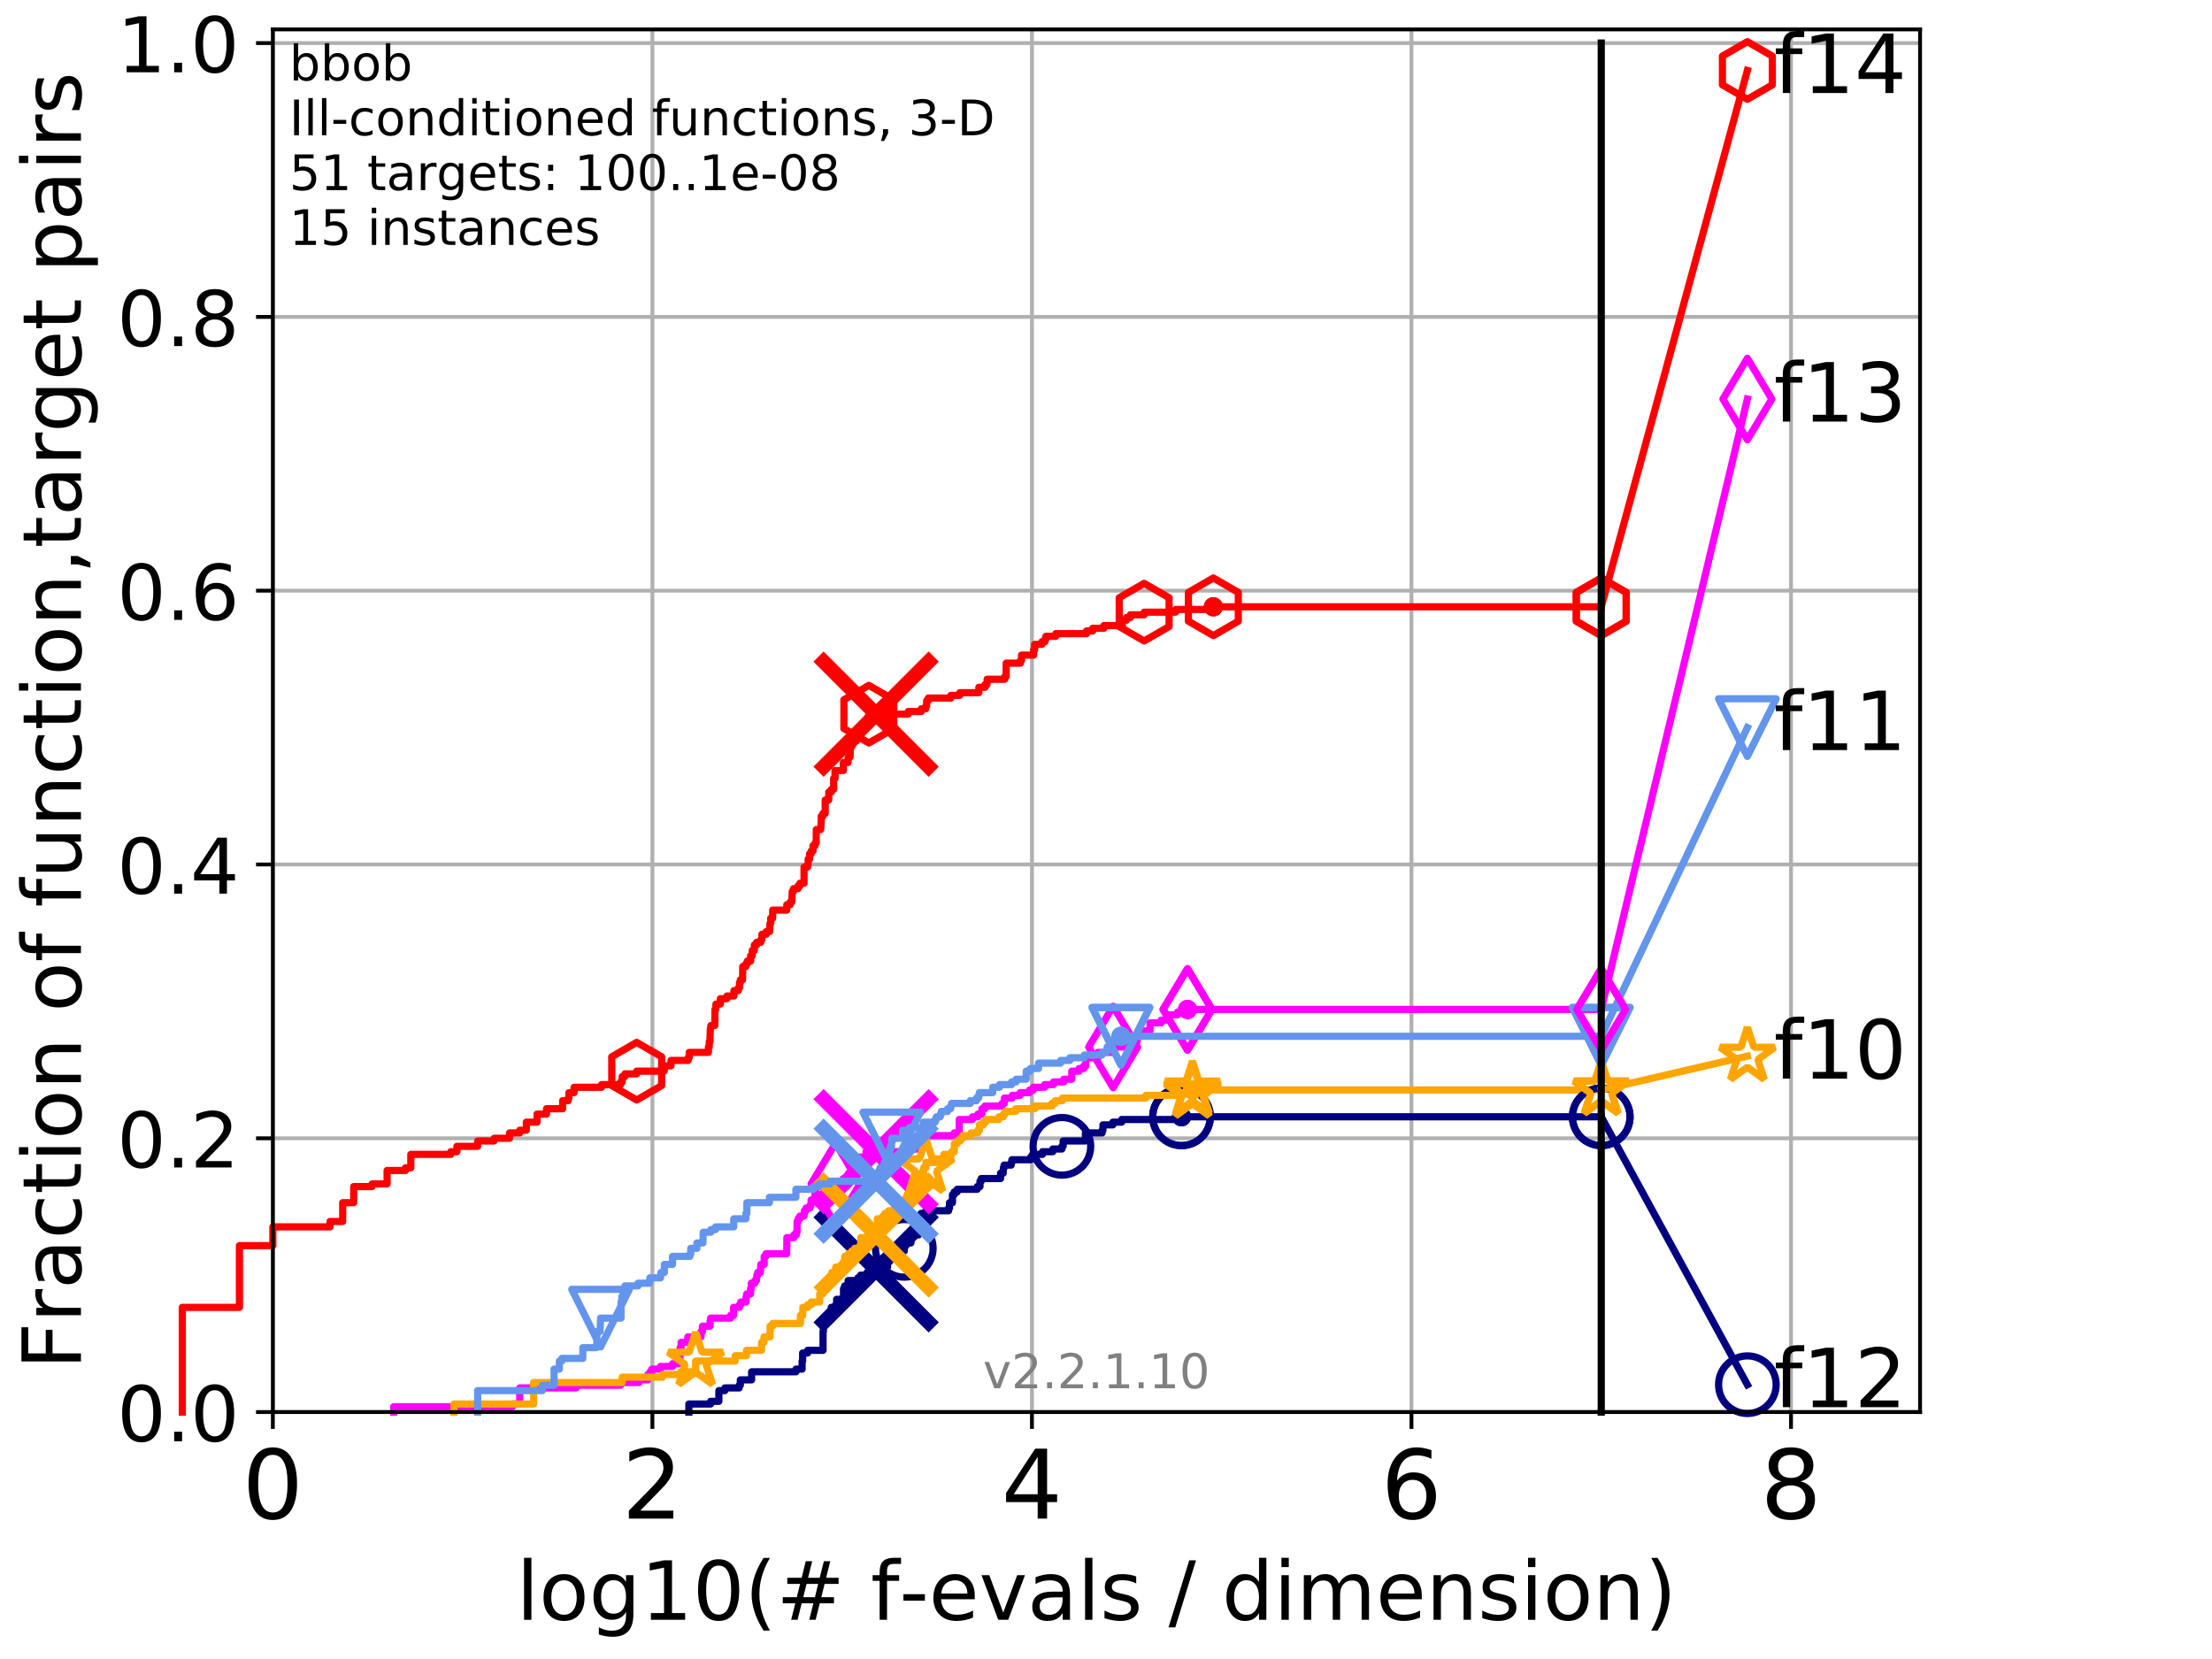 <?xml version="1.0" encoding="utf-8" standalone="no"?>
<!DOCTYPE svg PUBLIC "-//W3C//DTD SVG 1.1//EN"
  "http://www.w3.org/Graphics/SVG/1.1/DTD/svg11.dtd">
<!-- Created with matplotlib (http://matplotlib.org/) -->
<svg height="345.6pt" version="1.1" viewBox="0 0 460.8 345.6" width="460.8pt" xmlns="http://www.w3.org/2000/svg" xmlns:xlink="http://www.w3.org/1999/xlink">
 <defs>
  <style type="text/css">
*{stroke-linecap:butt;stroke-linejoin:round;}
  </style>
 </defs>
 <g id="figure_1">
  <g id="patch_1">
   <path d="M 0 345.6 
L 460.8 345.6 
L 460.8 0 
L 0 0 
z
" style="fill:#ffffff;"/>
  </g>
  <g id="axes_1">
   <g id="patch_2">
    <path d="M 56.84 294.16 
L 399.984 294.16 
L 399.984 6.125 
L 56.84 6.125 
z
" style="fill:#ffffff;"/>
   </g>
   <g id="matplotlib.axis_1">
    <g id="xtick_1">
     <g id="line2d_1">
      <path clip-path="url(#p06fb0a68da)" d="M 56.84 294.16 
L 56.84 6.125 
" style="fill:none;stroke:#b0b0b0;stroke-linecap:square;stroke-width:0.8;"/>
     </g>
     <g id="line2d_2">
      <defs>
       <path d="M 0 0 
L 0 3.5 
" id="m6864e9a22c" style="stroke:#000000;stroke-width:0.8;"/>
      </defs>
      <g>
       <use style="stroke:#000000;stroke-width:0.8;" x="56.84" xlink:href="#m6864e9a22c" y="294.16"/>
      </g>
     </g>
     <g id="text_1">
      <!-- 0 -->
      <defs>
       <path d="M 31.781 66.406 
Q 24.172 66.406 20.328 58.906 
Q 16.5 51.422 16.5 36.375 
Q 16.5 21.391 20.328 13.891 
Q 24.172 6.391 31.781 6.391 
Q 39.453 6.391 43.281 13.891 
Q 47.125 21.391 47.125 36.375 
Q 47.125 51.422 43.281 58.906 
Q 39.453 66.406 31.781 66.406 
z
M 31.781 74.219 
Q 44.047 74.219 50.516 64.516 
Q 56.984 54.828 56.984 36.375 
Q 56.984 17.969 50.516 8.266 
Q 44.047 -1.422 31.781 -1.422 
Q 19.531 -1.422 13.062 8.266 
Q 6.594 17.969 6.594 36.375 
Q 6.594 54.828 13.062 64.516 
Q 19.531 74.219 31.781 74.219 
z
" id="DejaVuSans-30"/>
      </defs>
      <g transform="translate(50.477 316.357)scale(0.2 -0.2)">
       <use xlink:href="#DejaVuSans-30"/>
      </g>
     </g>
    </g>
    <g id="xtick_2">
     <g id="line2d_3">
      <path clip-path="url(#p06fb0a68da)" d="M 135.905 294.16 
L 135.905 6.125 
" style="fill:none;stroke:#b0b0b0;stroke-linecap:square;stroke-width:0.8;"/>
     </g>
     <g id="line2d_4">
      <g>
       <use style="stroke:#000000;stroke-width:0.8;" x="135.905" xlink:href="#m6864e9a22c" y="294.16"/>
      </g>
     </g>
     <g id="text_2">
      <!-- 2 -->
      <defs>
       <path d="M 19.188 8.297 
L 53.609 8.297 
L 53.609 0 
L 7.328 0 
L 7.328 8.297 
Q 12.938 14.109 22.625 23.891 
Q 32.328 33.688 34.812 36.531 
Q 39.547 41.844 41.422 45.531 
Q 43.312 49.219 43.312 52.781 
Q 43.312 58.594 39.234 62.25 
Q 35.156 65.922 28.609 65.922 
Q 23.969 65.922 18.812 64.312 
Q 13.672 62.703 7.812 59.422 
L 7.812 69.391 
Q 13.766 71.781 18.938 73 
Q 24.125 74.219 28.422 74.219 
Q 39.75 74.219 46.484 68.547 
Q 53.219 62.891 53.219 53.422 
Q 53.219 48.922 51.531 44.891 
Q 49.859 40.875 45.406 35.406 
Q 44.188 33.984 37.641 27.219 
Q 31.109 20.453 19.188 8.297 
z
" id="DejaVuSans-32"/>
      </defs>
      <g transform="translate(129.543 316.357)scale(0.2 -0.2)">
       <use xlink:href="#DejaVuSans-32"/>
      </g>
     </g>
    </g>
    <g id="xtick_3">
     <g id="line2d_5">
      <path clip-path="url(#p06fb0a68da)" d="M 214.971 294.16 
L 214.971 6.125 
" style="fill:none;stroke:#b0b0b0;stroke-linecap:square;stroke-width:0.8;"/>
     </g>
     <g id="line2d_6">
      <g>
       <use style="stroke:#000000;stroke-width:0.8;" x="214.971" xlink:href="#m6864e9a22c" y="294.16"/>
      </g>
     </g>
     <g id="text_3">
      <!-- 4 -->
      <defs>
       <path d="M 37.797 64.312 
L 12.891 25.391 
L 37.797 25.391 
z
M 35.203 72.906 
L 47.609 72.906 
L 47.609 25.391 
L 58.016 25.391 
L 58.016 17.188 
L 47.609 17.188 
L 47.609 0 
L 37.797 0 
L 37.797 17.188 
L 4.891 17.188 
L 4.891 26.703 
z
" id="DejaVuSans-34"/>
      </defs>
      <g transform="translate(208.608 316.357)scale(0.2 -0.2)">
       <use xlink:href="#DejaVuSans-34"/>
      </g>
     </g>
    </g>
    <g id="xtick_4">
     <g id="line2d_7">
      <path clip-path="url(#p06fb0a68da)" d="M 294.036 294.16 
L 294.036 6.125 
" style="fill:none;stroke:#b0b0b0;stroke-linecap:square;stroke-width:0.8;"/>
     </g>
     <g id="line2d_8">
      <g>
       <use style="stroke:#000000;stroke-width:0.8;" x="294.036" xlink:href="#m6864e9a22c" y="294.16"/>
      </g>
     </g>
     <g id="text_4">
      <!-- 6 -->
      <defs>
       <path d="M 33.016 40.375 
Q 26.375 40.375 22.484 35.828 
Q 18.609 31.297 18.609 23.391 
Q 18.609 15.531 22.484 10.953 
Q 26.375 6.391 33.016 6.391 
Q 39.656 6.391 43.531 10.953 
Q 47.406 15.531 47.406 23.391 
Q 47.406 31.297 43.531 35.828 
Q 39.656 40.375 33.016 40.375 
z
M 52.594 71.297 
L 52.594 62.312 
Q 48.875 64.062 45.094 64.984 
Q 41.312 65.922 37.594 65.922 
Q 27.828 65.922 22.672 59.328 
Q 17.531 52.734 16.797 39.406 
Q 19.672 43.656 24.016 45.922 
Q 28.375 48.188 33.594 48.188 
Q 44.578 48.188 50.953 41.516 
Q 57.328 34.859 57.328 23.391 
Q 57.328 12.156 50.688 5.359 
Q 44.047 -1.422 33.016 -1.422 
Q 20.359 -1.422 13.672 8.266 
Q 6.984 17.969 6.984 36.375 
Q 6.984 53.656 15.188 63.938 
Q 23.391 74.219 37.203 74.219 
Q 40.922 74.219 44.703 73.484 
Q 48.484 72.75 52.594 71.297 
z
" id="DejaVuSans-36"/>
      </defs>
      <g transform="translate(287.674 316.357)scale(0.2 -0.2)">
       <use xlink:href="#DejaVuSans-36"/>
      </g>
     </g>
    </g>
    <g id="xtick_5">
     <g id="line2d_9">
      <path clip-path="url(#p06fb0a68da)" d="M 373.102 294.16 
L 373.102 6.125 
" style="fill:none;stroke:#b0b0b0;stroke-linecap:square;stroke-width:0.8;"/>
     </g>
     <g id="line2d_10">
      <g>
       <use style="stroke:#000000;stroke-width:0.8;" x="373.102" xlink:href="#m6864e9a22c" y="294.16"/>
      </g>
     </g>
     <g id="text_5">
      <!-- 8 -->
      <defs>
       <path d="M 31.781 34.625 
Q 24.75 34.625 20.719 30.859 
Q 16.703 27.094 16.703 20.516 
Q 16.703 13.922 20.719 10.156 
Q 24.75 6.391 31.781 6.391 
Q 38.812 6.391 42.859 10.172 
Q 46.922 13.969 46.922 20.516 
Q 46.922 27.094 42.891 30.859 
Q 38.875 34.625 31.781 34.625 
z
M 21.922 38.812 
Q 15.578 40.375 12.031 44.719 
Q 8.5 49.078 8.5 55.328 
Q 8.5 64.062 14.719 69.141 
Q 20.953 74.219 31.781 74.219 
Q 42.672 74.219 48.875 69.141 
Q 55.078 64.062 55.078 55.328 
Q 55.078 49.078 51.531 44.719 
Q 48 40.375 41.703 38.812 
Q 48.828 37.156 52.797 32.312 
Q 56.781 27.484 56.781 20.516 
Q 56.781 9.906 50.312 4.234 
Q 43.844 -1.422 31.781 -1.422 
Q 19.734 -1.422 13.25 4.234 
Q 6.781 9.906 6.781 20.516 
Q 6.781 27.484 10.781 32.312 
Q 14.797 37.156 21.922 38.812 
z
M 18.312 54.391 
Q 18.312 48.734 21.844 45.562 
Q 25.391 42.391 31.781 42.391 
Q 38.141 42.391 41.719 45.562 
Q 45.312 48.734 45.312 54.391 
Q 45.312 60.062 41.719 63.234 
Q 38.141 66.406 31.781 66.406 
Q 25.391 66.406 21.844 63.234 
Q 18.312 60.062 18.312 54.391 
z
" id="DejaVuSans-38"/>
      </defs>
      <g transform="translate(366.739 316.357)scale(0.2 -0.2)">
       <use xlink:href="#DejaVuSans-38"/>
      </g>
     </g>
    </g>
    <g id="text_6">
     <!-- log10(# f-evals / dimension) -->
     <defs>
      <path d="M 9.422 75.984 
L 18.406 75.984 
L 18.406 0 
L 9.422 0 
z
" id="DejaVuSans-6c"/>
      <path d="M 30.609 48.391 
Q 23.391 48.391 19.188 42.75 
Q 14.984 37.109 14.984 27.297 
Q 14.984 17.484 19.156 11.844 
Q 23.344 6.203 30.609 6.203 
Q 37.797 6.203 41.984 11.859 
Q 46.188 17.531 46.188 27.297 
Q 46.188 37.016 41.984 42.703 
Q 37.797 48.391 30.609 48.391 
z
M 30.609 56 
Q 42.328 56 49.016 48.375 
Q 55.719 40.766 55.719 27.297 
Q 55.719 13.875 49.016 6.219 
Q 42.328 -1.422 30.609 -1.422 
Q 18.844 -1.422 12.172 6.219 
Q 5.516 13.875 5.516 27.297 
Q 5.516 40.766 12.172 48.375 
Q 18.844 56 30.609 56 
z
" id="DejaVuSans-6f"/>
      <path d="M 45.406 27.984 
Q 45.406 37.75 41.375 43.109 
Q 37.359 48.484 30.078 48.484 
Q 22.859 48.484 18.828 43.109 
Q 14.797 37.75 14.797 27.984 
Q 14.797 18.266 18.828 12.891 
Q 22.859 7.516 30.078 7.516 
Q 37.359 7.516 41.375 12.891 
Q 45.406 18.266 45.406 27.984 
z
M 54.391 6.781 
Q 54.391 -7.172 48.188 -13.984 
Q 42 -20.797 29.203 -20.797 
Q 24.469 -20.797 20.266 -20.094 
Q 16.062 -19.391 12.109 -17.922 
L 12.109 -9.188 
Q 16.062 -11.328 19.922 -12.344 
Q 23.781 -13.375 27.781 -13.375 
Q 36.625 -13.375 41.016 -8.766 
Q 45.406 -4.156 45.406 5.172 
L 45.406 9.625 
Q 42.625 4.781 38.281 2.391 
Q 33.938 0 27.875 0 
Q 17.828 0 11.672 7.656 
Q 5.516 15.328 5.516 27.984 
Q 5.516 40.672 11.672 48.328 
Q 17.828 56 27.875 56 
Q 33.938 56 38.281 53.609 
Q 42.625 51.219 45.406 46.391 
L 45.406 54.688 
L 54.391 54.688 
z
" id="DejaVuSans-67"/>
      <path d="M 12.406 8.297 
L 28.516 8.297 
L 28.516 63.922 
L 10.984 60.406 
L 10.984 69.391 
L 28.422 72.906 
L 38.281 72.906 
L 38.281 8.297 
L 54.391 8.297 
L 54.391 0 
L 12.406 0 
z
" id="DejaVuSans-31"/>
      <path d="M 31 75.875 
Q 24.469 64.656 21.281 53.656 
Q 18.109 42.672 18.109 31.391 
Q 18.109 20.125 21.312 9.062 
Q 24.516 -2 31 -13.188 
L 23.188 -13.188 
Q 15.875 -1.703 12.234 9.375 
Q 8.594 20.453 8.594 31.391 
Q 8.594 42.281 12.203 53.312 
Q 15.828 64.359 23.188 75.875 
z
" id="DejaVuSans-28"/>
      <path d="M 51.125 44 
L 36.922 44 
L 32.812 27.688 
L 47.125 27.688 
z
M 43.797 71.781 
L 38.719 51.516 
L 52.984 51.516 
L 58.109 71.781 
L 65.922 71.781 
L 60.891 51.516 
L 76.125 51.516 
L 76.125 44 
L 58.984 44 
L 54.984 27.688 
L 70.516 27.688 
L 70.516 20.219 
L 53.078 20.219 
L 48 0 
L 40.188 0 
L 45.219 20.219 
L 30.906 20.219 
L 25.875 0 
L 18.016 0 
L 23.094 20.219 
L 7.719 20.219 
L 7.719 27.688 
L 24.906 27.688 
L 29 44 
L 13.281 44 
L 13.281 51.516 
L 30.906 51.516 
L 35.891 71.781 
z
" id="DejaVuSans-23"/>
      <path id="DejaVuSans-20"/>
      <path d="M 37.109 75.984 
L 37.109 68.5 
L 28.516 68.5 
Q 23.688 68.5 21.797 66.547 
Q 19.922 64.594 19.922 59.516 
L 19.922 54.688 
L 34.719 54.688 
L 34.719 47.703 
L 19.922 47.703 
L 19.922 0 
L 10.891 0 
L 10.891 47.703 
L 2.297 47.703 
L 2.297 54.688 
L 10.891 54.688 
L 10.891 58.5 
Q 10.891 67.625 15.141 71.797 
Q 19.391 75.984 28.609 75.984 
z
" id="DejaVuSans-66"/>
      <path d="M 4.891 31.391 
L 31.203 31.391 
L 31.203 23.391 
L 4.891 23.391 
z
" id="DejaVuSans-2d"/>
      <path d="M 56.203 29.594 
L 56.203 25.203 
L 14.891 25.203 
Q 15.484 15.922 20.484 11.062 
Q 25.484 6.203 34.422 6.203 
Q 39.594 6.203 44.453 7.469 
Q 49.312 8.734 54.109 11.281 
L 54.109 2.781 
Q 49.266 0.734 44.188 -0.344 
Q 39.109 -1.422 33.891 -1.422 
Q 20.797 -1.422 13.156 6.188 
Q 5.516 13.812 5.516 26.812 
Q 5.516 40.234 12.766 48.109 
Q 20.016 56 32.328 56 
Q 43.359 56 49.781 48.891 
Q 56.203 41.797 56.203 29.594 
z
M 47.219 32.234 
Q 47.125 39.594 43.094 43.984 
Q 39.062 48.391 32.422 48.391 
Q 24.906 48.391 20.391 44.141 
Q 15.875 39.891 15.188 32.172 
z
" id="DejaVuSans-65"/>
      <path d="M 2.984 54.688 
L 12.5 54.688 
L 29.594 8.797 
L 46.688 54.688 
L 56.203 54.688 
L 35.688 0 
L 23.484 0 
z
" id="DejaVuSans-76"/>
      <path d="M 34.281 27.484 
Q 23.391 27.484 19.188 25 
Q 14.984 22.516 14.984 16.5 
Q 14.984 11.719 18.141 8.906 
Q 21.297 6.109 26.703 6.109 
Q 34.188 6.109 38.703 11.406 
Q 43.219 16.703 43.219 25.484 
L 43.219 27.484 
z
M 52.203 31.203 
L 52.203 0 
L 43.219 0 
L 43.219 8.297 
Q 40.141 3.328 35.547 0.953 
Q 30.953 -1.422 24.312 -1.422 
Q 15.922 -1.422 10.953 3.297 
Q 6 8.016 6 15.922 
Q 6 25.141 12.172 29.828 
Q 18.359 34.516 30.609 34.516 
L 43.219 34.516 
L 43.219 35.406 
Q 43.219 41.609 39.141 45 
Q 35.062 48.391 27.688 48.391 
Q 23 48.391 18.547 47.266 
Q 14.109 46.141 10.016 43.891 
L 10.016 52.203 
Q 14.938 54.109 19.578 55.047 
Q 24.219 56 28.609 56 
Q 40.484 56 46.344 49.844 
Q 52.203 43.703 52.203 31.203 
z
" id="DejaVuSans-61"/>
      <path d="M 44.281 53.078 
L 44.281 44.578 
Q 40.484 46.531 36.375 47.5 
Q 32.281 48.484 27.875 48.484 
Q 21.188 48.484 17.844 46.438 
Q 14.5 44.391 14.5 40.281 
Q 14.5 37.156 16.891 35.375 
Q 19.281 33.594 26.516 31.984 
L 29.594 31.297 
Q 39.156 29.25 43.188 25.516 
Q 47.219 21.781 47.219 15.094 
Q 47.219 7.469 41.188 3.016 
Q 35.156 -1.422 24.609 -1.422 
Q 20.219 -1.422 15.453 -0.562 
Q 10.688 0.297 5.422 2 
L 5.422 11.281 
Q 10.406 8.688 15.234 7.391 
Q 20.062 6.109 24.812 6.109 
Q 31.156 6.109 34.562 8.281 
Q 37.984 10.453 37.984 14.406 
Q 37.984 18.062 35.516 20.016 
Q 33.062 21.969 24.703 23.781 
L 21.578 24.516 
Q 13.234 26.266 9.516 29.906 
Q 5.812 33.547 5.812 39.891 
Q 5.812 47.609 11.281 51.797 
Q 16.75 56 26.812 56 
Q 31.781 56 36.172 55.266 
Q 40.578 54.547 44.281 53.078 
z
" id="DejaVuSans-73"/>
      <path d="M 25.391 72.906 
L 33.688 72.906 
L 8.297 -9.281 
L 0 -9.281 
z
" id="DejaVuSans-2f"/>
      <path d="M 45.406 46.391 
L 45.406 75.984 
L 54.391 75.984 
L 54.391 0 
L 45.406 0 
L 45.406 8.203 
Q 42.578 3.328 38.25 0.953 
Q 33.938 -1.422 27.875 -1.422 
Q 17.969 -1.422 11.734 6.484 
Q 5.516 14.406 5.516 27.297 
Q 5.516 40.188 11.734 48.094 
Q 17.969 56 27.875 56 
Q 33.938 56 38.25 53.625 
Q 42.578 51.266 45.406 46.391 
z
M 14.797 27.297 
Q 14.797 17.391 18.875 11.75 
Q 22.953 6.109 30.078 6.109 
Q 37.203 6.109 41.297 11.75 
Q 45.406 17.391 45.406 27.297 
Q 45.406 37.203 41.297 42.844 
Q 37.203 48.484 30.078 48.484 
Q 22.953 48.484 18.875 42.844 
Q 14.797 37.203 14.797 27.297 
z
" id="DejaVuSans-64"/>
      <path d="M 9.422 54.688 
L 18.406 54.688 
L 18.406 0 
L 9.422 0 
z
M 9.422 75.984 
L 18.406 75.984 
L 18.406 64.594 
L 9.422 64.594 
z
" id="DejaVuSans-69"/>
      <path d="M 52 44.188 
Q 55.375 50.25 60.062 53.125 
Q 64.75 56 71.094 56 
Q 79.641 56 84.281 50.016 
Q 88.922 44.047 88.922 33.016 
L 88.922 0 
L 79.891 0 
L 79.891 32.719 
Q 79.891 40.578 77.094 44.375 
Q 74.312 48.188 68.609 48.188 
Q 61.625 48.188 57.562 43.547 
Q 53.516 38.922 53.516 30.906 
L 53.516 0 
L 44.484 0 
L 44.484 32.719 
Q 44.484 40.625 41.703 44.406 
Q 38.922 48.188 33.109 48.188 
Q 26.219 48.188 22.156 43.531 
Q 18.109 38.875 18.109 30.906 
L 18.109 0 
L 9.078 0 
L 9.078 54.688 
L 18.109 54.688 
L 18.109 46.188 
Q 21.188 51.219 25.484 53.609 
Q 29.781 56 35.688 56 
Q 41.656 56 45.828 52.969 
Q 50 49.953 52 44.188 
z
" id="DejaVuSans-6d"/>
      <path d="M 54.891 33.016 
L 54.891 0 
L 45.906 0 
L 45.906 32.719 
Q 45.906 40.484 42.875 44.328 
Q 39.844 48.188 33.797 48.188 
Q 26.516 48.188 22.312 43.547 
Q 18.109 38.922 18.109 30.906 
L 18.109 0 
L 9.078 0 
L 9.078 54.688 
L 18.109 54.688 
L 18.109 46.188 
Q 21.344 51.125 25.703 53.562 
Q 30.078 56 35.797 56 
Q 45.219 56 50.047 50.172 
Q 54.891 44.344 54.891 33.016 
z
" id="DejaVuSans-6e"/>
      <path d="M 8.016 75.875 
L 15.828 75.875 
Q 23.141 64.359 26.781 53.312 
Q 30.422 42.281 30.422 31.391 
Q 30.422 20.453 26.781 9.375 
Q 23.141 -1.703 15.828 -13.188 
L 8.016 -13.188 
Q 14.5 -2 17.703 9.062 
Q 20.906 20.125 20.906 31.391 
Q 20.906 42.672 17.703 53.656 
Q 14.5 64.656 8.016 75.875 
z
" id="DejaVuSans-29"/>
     </defs>
     <g transform="translate(107.571 337.434)scale(0.17 -0.17)">
      <use xlink:href="#DejaVuSans-6c"/>
      <use x="27.783" xlink:href="#DejaVuSans-6f"/>
      <use x="88.965" xlink:href="#DejaVuSans-67"/>
      <use x="152.441" xlink:href="#DejaVuSans-31"/>
      <use x="216.064" xlink:href="#DejaVuSans-30"/>
      <use x="279.688" xlink:href="#DejaVuSans-28"/>
      <use x="318.701" xlink:href="#DejaVuSans-23"/>
      <use x="402.49" xlink:href="#DejaVuSans-20"/>
      <use x="434.277" xlink:href="#DejaVuSans-66"/>
      <use x="469.404" xlink:href="#DejaVuSans-2d"/>
      <use x="505.488" xlink:href="#DejaVuSans-65"/>
      <use x="567.012" xlink:href="#DejaVuSans-76"/>
      <use x="626.191" xlink:href="#DejaVuSans-61"/>
      <use x="687.471" xlink:href="#DejaVuSans-6c"/>
      <use x="715.254" xlink:href="#DejaVuSans-73"/>
      <use x="767.354" xlink:href="#DejaVuSans-20"/>
      <use x="799.141" xlink:href="#DejaVuSans-2f"/>
      <use x="832.832" xlink:href="#DejaVuSans-20"/>
      <use x="864.619" xlink:href="#DejaVuSans-64"/>
      <use x="928.096" xlink:href="#DejaVuSans-69"/>
      <use x="955.879" xlink:href="#DejaVuSans-6d"/>
      <use x="1053.291" xlink:href="#DejaVuSans-65"/>
      <use x="1114.814" xlink:href="#DejaVuSans-6e"/>
      <use x="1178.193" xlink:href="#DejaVuSans-73"/>
      <use x="1230.293" xlink:href="#DejaVuSans-69"/>
      <use x="1258.076" xlink:href="#DejaVuSans-6f"/>
      <use x="1319.258" xlink:href="#DejaVuSans-6e"/>
      <use x="1382.637" xlink:href="#DejaVuSans-29"/>
     </g>
    </g>
   </g>
   <g id="matplotlib.axis_2">
    <g id="ytick_1">
     <g id="line2d_11">
      <path clip-path="url(#p06fb0a68da)" d="M 56.84 294.16 
L 399.984 294.16 
" style="fill:none;stroke:#b0b0b0;stroke-linecap:square;stroke-width:0.8;"/>
     </g>
     <g id="line2d_12">
      <defs>
       <path d="M 0 0 
L -3.5 0 
" id="mc0e53439dc" style="stroke:#000000;stroke-width:0.8;"/>
      </defs>
      <g>
       <use style="stroke:#000000;stroke-width:0.8;" x="56.84" xlink:href="#mc0e53439dc" y="294.16"/>
      </g>
     </g>
     <g id="text_7">
      <!-- 0.0 -->
      <defs>
       <path d="M 10.688 12.406 
L 21 12.406 
L 21 0 
L 10.688 0 
z
" id="DejaVuSans-2e"/>
      </defs>
      <g transform="translate(24.395 300.239)scale(0.16 -0.16)">
       <use xlink:href="#DejaVuSans-30"/>
       <use x="63.623" xlink:href="#DejaVuSans-2e"/>
       <use x="95.41" xlink:href="#DejaVuSans-30"/>
      </g>
     </g>
    </g>
    <g id="ytick_2">
     <g id="line2d_13">
      <path clip-path="url(#p06fb0a68da)" d="M 56.84 237.123 
L 399.984 237.123 
" style="fill:none;stroke:#b0b0b0;stroke-linecap:square;stroke-width:0.8;"/>
     </g>
     <g id="line2d_14">
      <g>
       <use style="stroke:#000000;stroke-width:0.8;" x="56.84" xlink:href="#mc0e53439dc" y="237.123"/>
      </g>
     </g>
     <g id="text_8">
      <!-- 0.2 -->
      <g transform="translate(24.395 243.202)scale(0.16 -0.16)">
       <use xlink:href="#DejaVuSans-30"/>
       <use x="63.623" xlink:href="#DejaVuSans-2e"/>
       <use x="95.41" xlink:href="#DejaVuSans-32"/>
      </g>
     </g>
    </g>
    <g id="ytick_3">
     <g id="line2d_15">
      <path clip-path="url(#p06fb0a68da)" d="M 56.84 180.087 
L 399.984 180.087 
" style="fill:none;stroke:#b0b0b0;stroke-linecap:square;stroke-width:0.8;"/>
     </g>
     <g id="line2d_16">
      <g>
       <use style="stroke:#000000;stroke-width:0.8;" x="56.84" xlink:href="#mc0e53439dc" y="180.087"/>
      </g>
     </g>
     <g id="text_9">
      <!-- 0.4 -->
      <g transform="translate(24.395 186.166)scale(0.16 -0.16)">
       <use xlink:href="#DejaVuSans-30"/>
       <use x="63.623" xlink:href="#DejaVuSans-2e"/>
       <use x="95.41" xlink:href="#DejaVuSans-34"/>
      </g>
     </g>
    </g>
    <g id="ytick_4">
     <g id="line2d_17">
      <path clip-path="url(#p06fb0a68da)" d="M 56.84 123.05 
L 399.984 123.05 
" style="fill:none;stroke:#b0b0b0;stroke-linecap:square;stroke-width:0.8;"/>
     </g>
     <g id="line2d_18">
      <g>
       <use style="stroke:#000000;stroke-width:0.8;" x="56.84" xlink:href="#mc0e53439dc" y="123.05"/>
      </g>
     </g>
     <g id="text_10">
      <!-- 0.6 -->
      <g transform="translate(24.395 129.129)scale(0.16 -0.16)">
       <use xlink:href="#DejaVuSans-30"/>
       <use x="63.623" xlink:href="#DejaVuSans-2e"/>
       <use x="95.41" xlink:href="#DejaVuSans-36"/>
      </g>
     </g>
    </g>
    <g id="ytick_5">
     <g id="line2d_19">
      <path clip-path="url(#p06fb0a68da)" d="M 56.84 66.014 
L 399.984 66.014 
" style="fill:none;stroke:#b0b0b0;stroke-linecap:square;stroke-width:0.8;"/>
     </g>
     <g id="line2d_20">
      <g>
       <use style="stroke:#000000;stroke-width:0.8;" x="56.84" xlink:href="#mc0e53439dc" y="66.014"/>
      </g>
     </g>
     <g id="text_11">
      <!-- 0.8 -->
      <g transform="translate(24.395 72.092)scale(0.16 -0.16)">
       <use xlink:href="#DejaVuSans-30"/>
       <use x="63.623" xlink:href="#DejaVuSans-2e"/>
       <use x="95.41" xlink:href="#DejaVuSans-38"/>
      </g>
     </g>
    </g>
    <g id="ytick_6">
     <g id="line2d_21">
      <path clip-path="url(#p06fb0a68da)" d="M 56.84 8.977 
L 399.984 8.977 
" style="fill:none;stroke:#b0b0b0;stroke-linecap:square;stroke-width:0.8;"/>
     </g>
     <g id="line2d_22">
      <g>
       <use style="stroke:#000000;stroke-width:0.8;" x="56.84" xlink:href="#mc0e53439dc" y="8.977"/>
      </g>
     </g>
     <g id="text_12">
      <!-- 1.0 -->
      <g transform="translate(24.395 15.056)scale(0.16 -0.16)">
       <use xlink:href="#DejaVuSans-31"/>
       <use x="63.623" xlink:href="#DejaVuSans-2e"/>
       <use x="95.41" xlink:href="#DejaVuSans-30"/>
      </g>
     </g>
    </g>
    <g id="text_13">
     <!-- Fraction of function,target pairs -->
     <defs>
      <path d="M 9.812 72.906 
L 51.703 72.906 
L 51.703 64.594 
L 19.672 64.594 
L 19.672 43.109 
L 48.578 43.109 
L 48.578 34.812 
L 19.672 34.812 
L 19.672 0 
L 9.812 0 
z
" id="DejaVuSans-46"/>
      <path d="M 41.109 46.297 
Q 39.594 47.172 37.812 47.578 
Q 36.031 48 33.891 48 
Q 26.266 48 22.188 43.047 
Q 18.109 38.094 18.109 28.812 
L 18.109 0 
L 9.078 0 
L 9.078 54.688 
L 18.109 54.688 
L 18.109 46.188 
Q 20.953 51.172 25.484 53.578 
Q 30.031 56 36.531 56 
Q 37.453 56 38.578 55.875 
Q 39.703 55.766 41.062 55.516 
z
" id="DejaVuSans-72"/>
      <path d="M 48.781 52.594 
L 48.781 44.188 
Q 44.969 46.297 41.141 47.344 
Q 37.312 48.391 33.406 48.391 
Q 24.656 48.391 19.812 42.844 
Q 14.984 37.312 14.984 27.297 
Q 14.984 17.281 19.812 11.734 
Q 24.656 6.203 33.406 6.203 
Q 37.312 6.203 41.141 7.25 
Q 44.969 8.297 48.781 10.406 
L 48.781 2.094 
Q 45.016 0.344 40.984 -0.531 
Q 36.969 -1.422 32.422 -1.422 
Q 20.062 -1.422 12.781 6.344 
Q 5.516 14.109 5.516 27.297 
Q 5.516 40.672 12.859 48.328 
Q 20.219 56 33.016 56 
Q 37.156 56 41.109 55.141 
Q 45.062 54.297 48.781 52.594 
z
" id="DejaVuSans-63"/>
      <path d="M 18.312 70.219 
L 18.312 54.688 
L 36.812 54.688 
L 36.812 47.703 
L 18.312 47.703 
L 18.312 18.016 
Q 18.312 11.328 20.141 9.422 
Q 21.969 7.516 27.594 7.516 
L 36.812 7.516 
L 36.812 0 
L 27.594 0 
Q 17.188 0 13.234 3.875 
Q 9.281 7.766 9.281 18.016 
L 9.281 47.703 
L 2.688 47.703 
L 2.688 54.688 
L 9.281 54.688 
L 9.281 70.219 
z
" id="DejaVuSans-74"/>
      <path d="M 8.5 21.578 
L 8.5 54.688 
L 17.484 54.688 
L 17.484 21.922 
Q 17.484 14.156 20.5 10.266 
Q 23.531 6.391 29.594 6.391 
Q 36.859 6.391 41.078 11.031 
Q 45.312 15.672 45.312 23.688 
L 45.312 54.688 
L 54.297 54.688 
L 54.297 0 
L 45.312 0 
L 45.312 8.406 
Q 42.047 3.422 37.719 1 
Q 33.406 -1.422 27.688 -1.422 
Q 18.266 -1.422 13.375 4.438 
Q 8.5 10.297 8.5 21.578 
z
M 31.109 56 
z
" id="DejaVuSans-75"/>
      <path d="M 11.719 12.406 
L 22.016 12.406 
L 22.016 4 
L 14.016 -11.625 
L 7.719 -11.625 
L 11.719 4 
z
" id="DejaVuSans-2c"/>
      <path d="M 18.109 8.203 
L 18.109 -20.797 
L 9.078 -20.797 
L 9.078 54.688 
L 18.109 54.688 
L 18.109 46.391 
Q 20.953 51.266 25.266 53.625 
Q 29.594 56 35.594 56 
Q 45.562 56 51.781 48.094 
Q 58.016 40.188 58.016 27.297 
Q 58.016 14.406 51.781 6.484 
Q 45.562 -1.422 35.594 -1.422 
Q 29.594 -1.422 25.266 0.953 
Q 20.953 3.328 18.109 8.203 
z
M 48.688 27.297 
Q 48.688 37.203 44.609 42.844 
Q 40.531 48.484 33.406 48.484 
Q 26.266 48.484 22.188 42.844 
Q 18.109 37.203 18.109 27.297 
Q 18.109 17.391 22.188 11.75 
Q 26.266 6.109 33.406 6.109 
Q 40.531 6.109 44.609 11.75 
Q 48.688 17.391 48.688 27.297 
z
" id="DejaVuSans-70"/>
     </defs>
     <g transform="translate(16.86 285.282)rotate(-90)scale(0.17 -0.17)">
      <use xlink:href="#DejaVuSans-46"/>
      <use x="57.41" xlink:href="#DejaVuSans-72"/>
      <use x="98.523" xlink:href="#DejaVuSans-61"/>
      <use x="159.803" xlink:href="#DejaVuSans-63"/>
      <use x="214.783" xlink:href="#DejaVuSans-74"/>
      <use x="253.992" xlink:href="#DejaVuSans-69"/>
      <use x="281.775" xlink:href="#DejaVuSans-6f"/>
      <use x="342.957" xlink:href="#DejaVuSans-6e"/>
      <use x="406.336" xlink:href="#DejaVuSans-20"/>
      <use x="438.123" xlink:href="#DejaVuSans-6f"/>
      <use x="499.305" xlink:href="#DejaVuSans-66"/>
      <use x="534.51" xlink:href="#DejaVuSans-20"/>
      <use x="566.297" xlink:href="#DejaVuSans-66"/>
      <use x="601.502" xlink:href="#DejaVuSans-75"/>
      <use x="664.881" xlink:href="#DejaVuSans-6e"/>
      <use x="728.26" xlink:href="#DejaVuSans-63"/>
      <use x="783.24" xlink:href="#DejaVuSans-74"/>
      <use x="822.449" xlink:href="#DejaVuSans-69"/>
      <use x="850.232" xlink:href="#DejaVuSans-6f"/>
      <use x="911.414" xlink:href="#DejaVuSans-6e"/>
      <use x="974.793" xlink:href="#DejaVuSans-2c"/>
      <use x="1006.58" xlink:href="#DejaVuSans-74"/>
      <use x="1045.789" xlink:href="#DejaVuSans-61"/>
      <use x="1107.068" xlink:href="#DejaVuSans-72"/>
      <use x="1148.166" xlink:href="#DejaVuSans-67"/>
      <use x="1211.643" xlink:href="#DejaVuSans-65"/>
      <use x="1273.166" xlink:href="#DejaVuSans-74"/>
      <use x="1312.375" xlink:href="#DejaVuSans-20"/>
      <use x="1344.162" xlink:href="#DejaVuSans-70"/>
      <use x="1407.639" xlink:href="#DejaVuSans-61"/>
      <use x="1468.918" xlink:href="#DejaVuSans-69"/>
      <use x="1496.701" xlink:href="#DejaVuSans-72"/>
      <use x="1537.814" xlink:href="#DejaVuSans-73"/>
     </g>
    </g>
   </g>
   <g id="line2d_23">
    <defs>
     <path d="M 0 1.5 
C 0.398 1.5 0.779 1.342 1.061 1.061 
C 1.342 0.779 1.5 0.398 1.5 0 
C 1.5 -0.398 1.342 -0.779 1.061 -1.061 
C 0.779 -1.342 0.398 -1.5 0 -1.5 
C -0.398 -1.5 -0.779 -1.342 -1.061 -1.061 
C -1.342 -0.779 -1.5 -0.398 -1.5 0 
C -1.5 0.398 -1.342 0.779 -1.061 1.061 
C -0.779 1.342 -0.398 1.5 0 1.5 
z
" id="m6cc30e5d60" style="stroke:#000080;"/>
    </defs>
    <g>
     <use style="fill:#000080;stroke:#000080;" x="246.134" xlink:href="#m6cc30e5d60" y="232.65"/>
     <use style="fill:#000080;stroke:#000080;" x="246.134" xlink:href="#m6cc30e5d60" y="232.65"/>
    </g>
   </g>
   <g id="line2d_24">
    <path d="M 143.503 294.16 
L 143.503 292.482 
L 148.033 292.482 
L 148.033 291.923 
L 149.752 291.923 
L 149.752 289.687 
L 151.008 289.687 
L 151.008 289.127 
L 153.987 289.127 
L 153.987 288.568 
L 154.225 288.568 
L 154.225 287.45 
L 156.576 287.45 
L 156.576 285.772 
L 165.817 285.772 
L 165.817 285.213 
L 167.092 285.213 
L 167.092 283.536 
L 167.203 283.536 
L 167.203 281.858 
L 168.252 281.858 
L 168.252 281.299 
L 171.456 281.299 
L 171.456 277.385 
L 171.528 277.385 
L 171.528 275.707 
L 171.714 275.707 
L 171.714 274.589 
L 173.172 274.589 
L 173.172 272.352 
L 174.284 272.352 
L 174.284 270.674 
L 175.722 270.674 
L 175.722 268.438 
L 175.957 268.438 
L 175.957 267.878 
L 176.664 267.878 
L 176.664 267.319 
L 176.685 267.319 
L 176.685 266.76 
L 178.72 266.76 
L 178.72 266.201 
L 179.269 266.201 
L 179.269 265.642 
L 180.616 265.642 
L 180.616 265.083 
L 180.968 265.083 
L 180.968 264.523 
L 184.649 264.523 
L 184.649 263.964 
L 184.888 263.964 
L 184.888 261.168 
L 185.536 261.168 
L 185.536 260.609 
L 188.38 260.609 
L 188.38 260.05 
L 188.412 260.05 
L 188.412 259.491 
L 188.723 259.491 
L 188.723 258.932 
L 189.761 258.932 
L 189.761 257.254 
L 191.352 257.254 
L 191.352 254.458 
L 191.447 254.458 
L 191.447 253.34 
L 191.865 253.34 
L 191.865 252.781 
L 192.868 252.781 
L 192.868 252.221 
L 197.615 252.221 
L 197.615 251.662 
L 197.798 251.662 
L 197.798 250.544 
L 198.417 250.544 
L 198.417 248.866 
L 198.788 248.866 
L 198.788 248.307 
L 199.396 248.307 
L 199.396 247.748 
L 203.574 247.748 
L 203.574 247.189 
L 204.145 247.189 
L 204.145 246.07 
L 204.412 246.07 
L 204.412 245.511 
L 208.433 245.511 
L 208.433 244.393 
L 208.986 244.393 
L 208.986 243.834 
L 209.02 243.834 
L 209.02 243.274 
L 209.171 243.274 
L 209.171 242.715 
L 210.648 242.715 
L 210.648 242.156 
L 210.794 242.156 
L 210.794 241.597 
L 214.717 241.597 
L 214.717 241.038 
L 215.102 241.038 
L 215.102 240.479 
L 217.165 240.479 
L 217.165 239.919 
L 219.307 239.919 
L 219.307 239.36 
L 221.211 239.36 
L 221.211 238.801 
L 221.476 238.801 
L 221.476 237.683 
L 226.114 237.683 
L 226.114 236.005 
L 229.599 236.005 
L 229.599 235.446 
L 229.762 235.446 
L 229.762 234.327 
L 231.823 234.327 
L 231.823 233.768 
L 233.664 233.768 
L 233.664 233.209 
L 246.134 233.209 
L 246.134 232.65 
L 333.569 232.65 
" style="fill:none;stroke:#000080;stroke-linecap:square;stroke-width:1.5;"/>
   </g>
   <g id="line2d_25">
    <defs>
     <path d="M 0 6 
C 1.591 6 3.117 5.368 4.243 4.243 
C 5.368 3.117 6 1.591 6 0 
C 6 -1.591 5.368 -3.117 4.243 -4.243 
C 3.117 -5.368 1.591 -6 0 -6 
C -1.591 -6 -3.117 -5.368 -4.243 -4.243 
C -5.368 -3.117 -6 -1.591 -6 0 
C -6 1.591 -5.368 3.117 -4.243 4.243 
C -3.117 5.368 -1.591 6 0 6 
z
" id="m7ddd127c2e" style="stroke:#000080;stroke-width:1.5;"/>
    </defs>
    <g>
     <use style="fill-opacity:0;stroke:#000080;stroke-width:1.5;" x="188.38" xlink:href="#m7ddd127c2e" y="260.05"/>
     <use style="fill-opacity:0;stroke:#000080;stroke-width:1.5;" x="221.211" xlink:href="#m7ddd127c2e" y="238.801"/>
     <use style="fill-opacity:0;stroke:#000080;stroke-width:1.5;" x="246.134" xlink:href="#m7ddd127c2e" y="232.65"/>
     <use style="fill-opacity:0;stroke:#000080;stroke-width:1.5;" x="246.134" xlink:href="#m7ddd127c2e" y="232.65"/>
     <use style="fill-opacity:0;stroke:#000080;stroke-width:1.5;" x="333.569" xlink:href="#m7ddd127c2e" y="232.65"/>
    </g>
   </g>
   <g id="line2d_26">
    <path style="fill:none;stroke:#000080;stroke-linecap:square;stroke-width:1.5;"/>
    <g/>
   </g>
   <g id="line2d_27">
    <path clip-path="url(#p06fb0a68da)" d="M 182.514 264.523 
" style="fill:none;stroke:#000080;stroke-linecap:square;stroke-width:1.5;"/>
    <defs>
     <path d="M -12 12 
L 12 -12 
M -12 -12 
L 12 12 
" id="mcbcf28ce5a" style="stroke:#000080;stroke-width:3;"/>
    </defs>
    <g clip-path="url(#p06fb0a68da)">
     <use style="fill:#000080;stroke:#000080;stroke-width:3;" x="182.514" xlink:href="#mcbcf28ce5a" y="264.523"/>
    </g>
   </g>
   <g id="line2d_28">
    <defs>
     <path d="M 0 1.5 
C 0.398 1.5 0.779 1.342 1.061 1.061 
C 1.342 0.779 1.5 0.398 1.5 0 
C 1.5 -0.398 1.342 -0.779 1.061 -1.061 
C 0.779 -1.342 0.398 -1.5 0 -1.5 
C -0.398 -1.5 -0.779 -1.342 -1.061 -1.061 
C -1.342 -0.779 -1.5 -0.398 -1.5 0 
C -1.5 0.398 -1.342 0.779 -1.061 1.061 
C -0.779 1.342 -0.398 1.5 0 1.5 
z
" id="me48ea3459e" style="stroke:#ff00ff;"/>
    </defs>
    <g>
     <use style="fill:#ff00ff;stroke:#ff00ff;" x="247.382" xlink:href="#me48ea3459e" y="210.283"/>
     <use style="fill:#ff00ff;stroke:#ff00ff;" x="247.382" xlink:href="#me48ea3459e" y="210.283"/>
    </g>
   </g>
   <g id="line2d_29">
    <path d="M 82.015 294.16 
L 82.015 293.042 
L 106.779 293.042 
L 106.779 292.482 
L 108.273 292.482 
L 108.273 289.127 
L 120.03 289.127 
L 120.03 288.568 
L 129.284 288.568 
L 129.284 288.009 
L 133.115 288.009 
L 133.115 287.45 
L 134.964 287.45 
L 134.964 286.331 
L 135.441 286.331 
L 135.441 285.772 
L 135.791 285.772 
L 135.791 285.213 
L 137.594 285.213 
L 137.594 284.654 
L 140.099 284.654 
L 140.099 284.095 
L 141.394 284.095 
L 141.394 282.976 
L 141.641 282.976 
L 141.682 280.74 
L 141.885 280.74 
L 141.885 279.621 
L 143.281 279.621 
L 143.281 278.503 
L 146.029 278.503 
L 146.029 277.385 
L 146.343 277.385 
L 146.343 276.266 
L 147.92 276.266 
L 147.92 275.148 
L 148.033 275.148 
L 148.033 274.589 
L 152.178 274.589 
L 152.178 274.029 
L 152.809 274.029 
L 152.809 272.352 
L 154.047 272.352 
L 154.047 271.793 
L 154.303 271.793 
L 154.303 271.234 
L 155.404 271.234 
L 155.422 270.115 
L 155.55 270.115 
L 155.55 269.556 
L 156.352 269.556 
L 156.352 268.438 
L 156.507 268.438 
L 156.507 267.319 
L 157.25 267.319 
L 157.25 266.76 
L 157.593 266.76 
L 157.657 265.642 
L 157.85 265.642 
L 157.85 265.083 
L 158.399 265.083 
L 158.491 263.405 
L 159.198 263.405 
L 159.198 261.727 
L 159.577 261.727 
L 159.577 261.168 
L 163.889 261.168 
L 163.922 257.813 
L 165.381 257.813 
L 165.381 257.254 
L 165.887 257.254 
L 165.887 256.695 
L 166.046 256.695 
L 166.046 254.458 
L 166.253 254.458 
L 166.253 253.899 
L 166.611 253.899 
L 166.611 253.34 
L 167.496 253.34 
L 167.569 252.221 
L 167.901 252.221 
L 167.901 251.662 
L 168.724 251.662 
L 168.724 251.103 
L 168.959 251.103 
L 168.959 249.985 
L 169.734 249.985 
L 169.734 248.866 
L 171.664 248.866 
L 171.664 247.748 
L 172.601 247.748 
L 172.601 247.189 
L 173.23 247.189 
L 173.23 246.63 
L 174.056 246.63 
L 174.056 246.07 
L 175.677 246.07 
L 175.677 245.511 
L 176.417 245.511 
L 176.417 244.952 
L 176.77 244.952 
L 176.77 244.393 
L 177.358 244.393 
L 177.358 242.156 
L 178.645 242.156 
L 178.645 241.597 
L 179.076 241.597 
L 179.076 241.038 
L 180.407 241.038 
L 180.407 239.919 
L 189.187 239.919 
L 189.187 239.36 
L 191.334 239.36 
L 191.334 238.801 
L 192.029 238.801 
L 192.029 236.564 
L 198.791 236.564 
L 198.791 236.005 
L 199.823 236.005 
L 199.823 233.209 
L 202.59 233.209 
L 202.59 232.65 
L 203.716 232.65 
L 203.716 232.091 
L 204.558 232.091 
L 204.558 230.972 
L 205.164 230.972 
L 205.164 230.413 
L 208.755 230.413 
L 208.755 229.854 
L 209.231 229.854 
L 209.231 228.736 
L 210.885 228.736 
L 210.885 228.176 
L 212.517 228.176 
L 212.517 227.617 
L 214.486 227.617 
L 214.486 227.058 
L 215.274 227.058 
L 215.274 226.499 
L 217.649 226.499 
L 217.649 225.94 
L 219.479 225.94 
L 219.479 225.381 
L 221.595 225.381 
L 221.595 224.821 
L 223.273 224.821 
L 223.273 223.144 
L 224.801 223.144 
L 224.801 222.585 
L 225.792 222.585 
L 225.792 222.025 
L 226.205 222.025 
L 226.205 220.348 
L 228.708 220.348 
L 228.708 219.23 
L 231.889 219.23 
L 231.889 218.111 
L 234.571 218.111 
L 234.571 217.552 
L 236.152 217.552 
L 236.152 216.993 
L 236.891 216.993 
L 236.891 215.874 
L 237.599 215.874 
L 237.599 214.756 
L 239.564 214.756 
L 239.564 213.079 
L 241.877 213.079 
L 241.877 212.519 
L 242.926 212.519 
L 242.926 211.96 
L 243.427 211.96 
L 243.427 211.401 
L 245.298 211.401 
L 245.298 210.842 
L 247.382 210.842 
L 247.382 210.283 
L 333.569 210.283 
L 333.569 210.283 
" style="fill:none;stroke:#ff00ff;stroke-linecap:square;stroke-width:1.5;"/>
   </g>
   <g id="line2d_30">
    <defs>
     <path d="M -0 8.485 
L 5.091 0 
L 0 -8.485 
L -5.091 -0 
z
" id="ma9d4a393fd" style="stroke:#ff00ff;stroke-linejoin:miter;stroke-width:1.5;"/>
    </defs>
    <g>
     <use style="fill-opacity:0;stroke:#ff00ff;stroke-linejoin:miter;stroke-width:1.5;" x="174.056" xlink:href="#ma9d4a393fd" y="246.63"/>
     <use style="fill-opacity:0;stroke:#ff00ff;stroke-linejoin:miter;stroke-width:1.5;" x="231.889" xlink:href="#ma9d4a393fd" y="218.111"/>
     <use style="fill-opacity:0;stroke:#ff00ff;stroke-linejoin:miter;stroke-width:1.5;" x="247.382" xlink:href="#ma9d4a393fd" y="210.283"/>
     <use style="fill-opacity:0;stroke:#ff00ff;stroke-linejoin:miter;stroke-width:1.5;" x="247.382" xlink:href="#ma9d4a393fd" y="210.283"/>
     <use style="fill-opacity:0;stroke:#ff00ff;stroke-linejoin:miter;stroke-width:1.5;" x="333.569" xlink:href="#ma9d4a393fd" y="210.283"/>
    </g>
   </g>
   <g id="line2d_31">
    <path style="fill:none;stroke:#ff00ff;stroke-linecap:square;stroke-width:1.5;"/>
    <g/>
   </g>
   <g id="line2d_32">
    <path clip-path="url(#p06fb0a68da)" d="M 182.514 239.919 
" style="fill:none;stroke:#ff00ff;stroke-linecap:square;stroke-width:1.5;"/>
    <defs>
     <path d="M -12 12 
L 12 -12 
M -12 -12 
L 12 12 
" id="m3304025954" style="stroke:#ff00ff;stroke-width:3;"/>
    </defs>
    <g clip-path="url(#p06fb0a68da)">
     <use style="fill:#ff00ff;stroke:#ff00ff;stroke-width:3;" x="182.514" xlink:href="#m3304025954" y="239.919"/>
    </g>
   </g>
   <g id="line2d_33">
    <defs>
     <path d="M 0 1.5 
C 0.398 1.5 0.779 1.342 1.061 1.061 
C 1.342 0.779 1.5 0.398 1.5 0 
C 1.5 -0.398 1.342 -0.779 1.061 -1.061 
C 0.779 -1.342 0.398 -1.5 0 -1.5 
C -0.398 -1.5 -0.779 -1.342 -1.061 -1.061 
C -1.342 -0.779 -1.5 -0.398 -1.5 0 
C -1.5 0.398 -1.342 0.779 -1.061 1.061 
C -0.779 1.342 -0.398 1.5 0 1.5 
z
" id="m7ea9c04987" style="stroke:#ffa500;"/>
    </defs>
    <g>
     <use style="fill:#ffa500;stroke:#ffa500;" x="248.409" xlink:href="#m7ea9c04987" y="227.058"/>
     <use style="fill:#ffa500;stroke:#ffa500;" x="248.409" xlink:href="#m7ea9c04987" y="227.058"/>
    </g>
   </g>
   <g id="line2d_34">
    <path d="M 94.564 294.16 
L 94.564 292.482 
L 111.163 292.482 
L 111.163 288.009 
L 129.617 288.009 
L 129.617 286.891 
L 138.004 286.891 
L 138.004 286.331 
L 141.804 286.331 
L 141.804 285.772 
L 144.914 285.772 
L 144.914 283.536 
L 153.148 283.536 
L 153.148 282.417 
L 155.514 282.417 
L 155.514 281.299 
L 158.644 281.299 
L 158.644 279.621 
L 159.154 279.621 
L 159.154 278.503 
L 160.421 278.503 
L 160.421 276.266 
L 160.988 276.266 
L 160.988 275.707 
L 166.744 275.707 
L 166.744 274.029 
L 167.212 274.029 
L 167.249 272.352 
L 168.261 272.352 
L 168.261 271.793 
L 169.009 271.793 
L 169.009 271.234 
L 170.764 271.234 
L 170.764 269.556 
L 171.406 269.556 
L 171.406 268.438 
L 172.424 268.438 
L 172.424 267.878 
L 172.862 267.878 
L 172.862 267.319 
L 173.263 267.319 
L 173.263 265.083 
L 174.093 265.083 
L 174.093 263.964 
L 175.744 263.964 
L 175.744 262.846 
L 175.973 262.846 
L 175.973 261.727 
L 176.733 261.727 
L 176.733 261.168 
L 177.43 261.168 
L 177.43 260.609 
L 178.045 260.609 
L 178.045 260.05 
L 179.31 260.05 
L 179.31 257.813 
L 180.78 257.813 
L 180.78 257.254 
L 182.616 257.254 
L 182.616 255.576 
L 182.781 255.576 
L 182.781 253.899 
L 183.907 253.899 
L 183.907 253.34 
L 184.335 253.34 
L 184.335 252.781 
L 185.118 252.781 
L 185.118 252.221 
L 186.331 252.221 
L 186.331 251.662 
L 188.28 251.662 
L 188.28 250.544 
L 188.726 250.544 
L 188.726 249.425 
L 188.957 249.425 
L 188.957 248.866 
L 189.51 248.866 
L 189.525 247.748 
L 190.1 247.748 
L 190.1 247.189 
L 190.404 247.189 
L 190.404 245.511 
L 191.361 245.511 
L 191.361 244.952 
L 191.766 244.952 
L 191.766 244.393 
L 192.41 244.393 
L 192.41 243.274 
L 192.887 243.274 
L 192.887 242.156 
L 196.429 242.156 
L 196.486 241.038 
L 196.635 241.038 
L 196.635 240.479 
L 198.276 240.479 
L 198.276 239.919 
L 198.809 239.919 
L 198.809 238.242 
L 199.402 238.242 
L 199.402 237.683 
L 200.066 237.683 
L 200.066 237.123 
L 200.559 237.123 
L 200.559 236.564 
L 202.276 236.564 
L 202.276 236.005 
L 203.705 236.005 
L 203.705 235.446 
L 204.037 235.446 
L 204.037 234.327 
L 204.856 234.327 
L 204.856 233.768 
L 205.342 233.768 
L 205.342 233.209 
L 208.091 233.209 
L 208.091 232.65 
L 209.022 232.65 
L 209.022 232.091 
L 209.372 232.091 
L 209.372 231.532 
L 211.581 231.532 
L 211.581 230.972 
L 215.578 230.972 
L 215.578 230.413 
L 219.126 230.413 
L 219.126 229.854 
L 219.812 229.854 
L 219.812 229.295 
L 221.316 229.295 
L 221.316 228.736 
L 238.737 228.736 
L 238.737 228.176 
L 246.453 228.176 
L 246.453 227.617 
L 248.409 227.617 
L 248.409 227.058 
L 333.569 227.058 
L 333.569 227.058 
" style="fill:none;stroke:#ffa500;stroke-linecap:square;stroke-width:1.5;"/>
   </g>
   <g id="line2d_35">
    <defs>
     <path d="M 0 -6 
L -1.347 -1.854 
L -5.706 -1.854 
L -2.18 0.708 
L -3.527 4.854 
L -0 2.292 
L 3.527 4.854 
L 2.18 0.708 
L 5.706 -1.854 
L 1.347 -1.854 
z
" id="mcdc3e66a6a" style="stroke:#ffa500;stroke-linejoin:bevel;stroke-width:1.5;"/>
    </defs>
    <g>
     <use style="fill-opacity:0;stroke:#ffa500;stroke-linejoin:bevel;stroke-width:1.5;" x="144.914" xlink:href="#mcdc3e66a6a" y="283.536"/>
     <use style="fill-opacity:0;stroke:#ffa500;stroke-linejoin:bevel;stroke-width:1.5;" x="192.887" xlink:href="#mcdc3e66a6a" y="243.274"/>
     <use style="fill-opacity:0;stroke:#ffa500;stroke-linejoin:bevel;stroke-width:1.5;" x="248.409" xlink:href="#mcdc3e66a6a" y="227.617"/>
     <use style="fill-opacity:0;stroke:#ffa500;stroke-linejoin:bevel;stroke-width:1.5;" x="248.409" xlink:href="#mcdc3e66a6a" y="227.058"/>
     <use style="fill-opacity:0;stroke:#ffa500;stroke-linejoin:bevel;stroke-width:1.5;" x="333.569" xlink:href="#mcdc3e66a6a" y="227.058"/>
    </g>
   </g>
   <g id="line2d_36">
    <path style="fill:none;stroke:#ffa500;stroke-linecap:square;stroke-width:1.5;"/>
    <g/>
   </g>
   <g id="line2d_37">
    <path clip-path="url(#p06fb0a68da)" d="M 182.514 257.254 
" style="fill:none;stroke:#ffa500;stroke-linecap:square;stroke-width:1.5;"/>
    <defs>
     <path d="M -12 12 
L 12 -12 
M -12 -12 
L 12 12 
" id="m88c72b5e45" style="stroke:#ffa500;stroke-width:3;"/>
    </defs>
    <g clip-path="url(#p06fb0a68da)">
     <use style="fill:#ffa500;stroke:#ffa500;stroke-width:3;" x="182.514" xlink:href="#m88c72b5e45" y="257.254"/>
    </g>
   </g>
   <g id="line2d_38">
    <defs>
     <path d="M 0 1.5 
C 0.398 1.5 0.779 1.342 1.061 1.061 
C 1.342 0.779 1.5 0.398 1.5 0 
C 1.5 -0.398 1.342 -0.779 1.061 -1.061 
C 0.779 -1.342 0.398 -1.5 0 -1.5 
C -0.398 -1.5 -0.779 -1.342 -1.061 -1.061 
C -1.342 -0.779 -1.5 -0.398 -1.5 0 
C -1.5 0.398 -1.342 0.779 -1.061 1.061 
C -0.779 1.342 -0.398 1.5 0 1.5 
z
" id="m7bbd55cbef" style="stroke:#6495ed;"/>
    </defs>
    <g>
     <use style="fill:#6495ed;stroke:#6495ed;" x="233.51" xlink:href="#m7bbd55cbef" y="215.874"/>
     <use style="fill:#6495ed;stroke:#6495ed;" x="233.51" xlink:href="#m7bbd55cbef" y="215.874"/>
    </g>
   </g>
   <g id="line2d_39">
    <path d="M 99.503 294.16 
L 99.503 289.687 
L 112.996 289.687 
L 112.996 288.568 
L 115.424 288.568 
L 115.424 285.213 
L 116.521 285.213 
L 116.521 283.536 
L 117.044 283.536 
L 117.044 282.976 
L 121.415 282.976 
L 121.415 280.74 
L 124.232 280.74 
L 124.232 280.18 
L 124.345 280.18 
L 124.345 277.385 
L 125.005 277.385 
L 125.113 274.589 
L 129.368 274.589 
L 129.368 271.234 
L 129.535 271.234 
L 129.535 270.115 
L 129.782 270.115 
L 129.782 269.556 
L 130.186 269.556 
L 130.186 267.878 
L 132.912 267.878 
L 132.912 267.319 
L 135.264 267.319 
L 135.264 266.76 
L 135.382 266.76 
L 135.382 266.201 
L 137.594 266.201 
L 137.697 265.083 
L 138.404 265.083 
L 138.404 263.405 
L 140.099 263.405 
L 140.099 261.727 
L 143.723 261.727 
L 143.723 261.168 
L 143.903 261.168 
L 143.903 260.05 
L 145.183 260.05 
L 145.183 258.932 
L 146.436 258.932 
L 146.498 256.695 
L 148.09 256.695 
L 148.09 256.136 
L 149.074 256.136 
L 149.074 255.576 
L 152.852 255.576 
L 152.852 253.899 
L 155.386 253.899 
L 155.386 252.781 
L 155.587 252.781 
L 155.587 250.544 
L 160.283 250.544 
L 160.283 249.425 
L 165.807 249.425 
L 165.807 247.748 
L 169.453 247.748 
L 169.453 247.189 
L 170.552 247.189 
L 170.552 246.63 
L 172.895 246.63 
L 172.895 246.07 
L 182.855 246.07 
L 182.855 244.952 
L 183.084 244.952 
L 183.088 243.834 
L 183.31 243.834 
L 183.31 243.274 
L 184.057 243.274 
L 184.057 242.715 
L 184.236 242.715 
L 184.236 242.156 
L 184.683 242.156 
L 184.683 241.597 
L 185.322 241.597 
L 185.322 239.36 
L 185.504 239.36 
L 185.504 238.801 
L 185.729 238.801 
L 185.763 237.123 
L 188.018 237.123 
L 188.018 235.446 
L 189.455 235.446 
L 189.455 234.887 
L 192.353 234.887 
L 192.353 233.768 
L 194.806 233.768 
L 194.806 233.209 
L 195.059 233.209 
L 195.059 232.65 
L 195.876 232.65 
L 195.876 232.091 
L 196.097 232.091 
L 196.097 231.532 
L 197.386 231.532 
L 197.386 230.972 
L 198.019 230.972 
L 198.019 230.413 
L 198.229 230.413 
L 198.229 229.854 
L 202.129 229.854 
L 202.129 229.295 
L 203.413 229.295 
L 203.413 228.736 
L 203.861 228.736 
L 203.861 228.176 
L 204.01 228.176 
L 204.01 227.617 
L 206.796 227.617 
L 206.796 226.499 
L 208.212 226.499 
L 208.212 225.94 
L 210.745 225.94 
L 210.745 225.381 
L 211.68 225.381 
L 211.68 224.821 
L 213.777 224.821 
L 213.777 223.144 
L 214.644 223.144 
L 214.644 222.585 
L 216.353 222.585 
L 216.353 221.466 
L 220.944 221.466 
L 220.944 220.907 
L 222.88 220.907 
L 222.88 220.348 
L 225.874 220.348 
L 225.874 219.789 
L 229.568 219.789 
L 229.568 219.23 
L 230.517 219.23 
L 230.517 218.67 
L 230.642 218.67 
L 230.642 218.111 
L 231.335 218.111 
L 231.335 217.552 
L 231.652 217.552 
L 231.652 216.993 
L 232.606 216.993 
L 232.606 216.434 
L 233.51 216.434 
L 233.51 215.874 
L 333.569 215.874 
L 333.569 215.874 
" style="fill:none;stroke:#6495ed;stroke-linecap:square;stroke-width:1.5;"/>
   </g>
   <g id="line2d_40">
    <defs>
     <path d="M -0 6 
L 6 -6 
L -6 -6 
z
" id="mdb7e054c9b" style="stroke:#6495ed;stroke-linejoin:miter;stroke-width:1.5;"/>
    </defs>
    <g>
     <use style="fill-opacity:0;stroke:#6495ed;stroke-linejoin:miter;stroke-width:1.5;" x="125.113" xlink:href="#mdb7e054c9b" y="274.589"/>
     <use style="fill-opacity:0;stroke:#6495ed;stroke-linejoin:miter;stroke-width:1.5;" x="185.763" xlink:href="#mdb7e054c9b" y="237.683"/>
     <use style="fill-opacity:0;stroke:#6495ed;stroke-linejoin:miter;stroke-width:1.5;" x="233.51" xlink:href="#mdb7e054c9b" y="215.874"/>
     <use style="fill-opacity:0;stroke:#6495ed;stroke-linejoin:miter;stroke-width:1.5;" x="233.51" xlink:href="#mdb7e054c9b" y="215.874"/>
     <use style="fill-opacity:0;stroke:#6495ed;stroke-linejoin:miter;stroke-width:1.5;" x="333.569" xlink:href="#mdb7e054c9b" y="215.874"/>
    </g>
   </g>
   <g id="line2d_41">
    <path style="fill:none;stroke:#6495ed;stroke-linecap:square;stroke-width:1.5;"/>
    <g/>
   </g>
   <g id="line2d_42">
    <path clip-path="url(#p06fb0a68da)" d="M 182.514 246.07 
" style="fill:none;stroke:#6495ed;stroke-linecap:square;stroke-width:1.5;"/>
    <defs>
     <path d="M -12 12 
L 12 -12 
M -12 -12 
L 12 12 
" id="mff47d0cb5b" style="stroke:#6495ed;stroke-width:3;"/>
    </defs>
    <g clip-path="url(#p06fb0a68da)">
     <use style="fill:#6495ed;stroke:#6495ed;stroke-width:3;" x="182.514" xlink:href="#mff47d0cb5b" y="246.07"/>
    </g>
   </g>
   <g id="line2d_43">
    <defs>
     <path d="M 0 1.5 
C 0.398 1.5 0.779 1.342 1.061 1.061 
C 1.342 0.779 1.5 0.398 1.5 0 
C 1.5 -0.398 1.342 -0.779 1.061 -1.061 
C 0.779 -1.342 0.398 -1.5 0 -1.5 
C -0.398 -1.5 -0.779 -1.342 -1.061 -1.061 
C -1.342 -0.779 -1.5 -0.398 -1.5 0 
C -1.5 0.398 -1.342 0.779 -1.061 1.061 
C -0.779 1.342 -0.398 1.5 0 1.5 
z
" id="me14a982d68" style="stroke:#ff0000;"/>
    </defs>
    <g>
     <use style="fill:#ff0000;stroke:#ff0000;" x="252.765" xlink:href="#me14a982d68" y="126.405"/>
     <use style="fill:#ff0000;stroke:#ff0000;" x="252.765" xlink:href="#me14a982d68" y="126.405"/>
    </g>
   </g>
   <g id="line2d_44">
    <path d="M 37.978 294.16 
L 37.978 272.352 
L 49.879 272.352 
L 49.879 259.491 
L 56.84 259.491 
L 56.84 255.576 
L 68.741 255.576 
L 68.741 254.458 
L 71.387 254.458 
L 71.387 250.544 
L 73.68 250.544 
L 73.68 247.189 
L 77.511 247.189 
L 77.511 246.63 
L 80.641 246.63 
L 80.641 243.834 
L 84.472 243.834 
L 84.472 243.274 
L 85.58 243.274 
L 85.58 240.479 
L 93.916 240.479 
L 93.916 239.919 
L 95.188 239.919 
L 95.188 238.801 
L 99.503 238.801 
L 99.503 237.683 
L 102.948 237.683 
L 102.948 237.123 
L 106.143 237.123 
L 106.143 236.005 
L 108.273 236.005 
L 108.273 235.446 
L 109.647 235.446 
L 109.647 233.768 
L 111.874 233.768 
L 111.874 232.091 
L 113.844 232.091 
L 113.844 230.972 
L 117.214 230.972 
L 117.214 229.295 
L 118.365 229.295 
L 118.365 228.736 
L 118.523 228.736 
L 118.523 227.617 
L 119.592 227.617 
L 119.592 226.499 
L 125.326 226.499 
L 125.326 225.94 
L 129.284 225.94 
L 129.284 225.381 
L 129.617 225.381 
L 129.617 224.262 
L 130.186 224.262 
L 130.186 223.703 
L 132.637 223.703 
L 132.637 223.144 
L 138.355 223.144 
L 138.355 222.585 
L 138.503 222.585 
L 138.503 222.025 
L 139.782 222.025 
L 139.782 220.907 
L 143.356 220.907 
L 143.356 220.348 
L 143.577 220.348 
L 143.577 219.23 
L 147.576 219.23 
L 147.576 218.111 
L 147.749 218.111 
L 147.749 216.993 
L 147.892 216.993 
L 147.977 214.197 
L 148.09 214.197 
L 148.09 213.638 
L 148.914 213.638 
L 148.941 210.283 
L 149.101 210.283 
L 149.154 209.164 
L 150.056 209.164 
L 150.056 208.046 
L 151.43 208.046 
L 151.43 207.487 
L 152.895 207.487 
L 152.895 206.368 
L 153.806 206.368 
L 153.806 205.809 
L 154.047 205.809 
L 154.047 204.691 
L 154.225 204.691 
L 154.225 204.132 
L 154.691 204.132 
L 154.729 201.336 
L 155.386 201.336 
L 155.386 200.777 
L 155.678 200.777 
L 155.678 200.217 
L 156.369 200.217 
L 156.369 199.099 
L 156.713 199.099 
L 156.713 197.981 
L 157.15 197.981 
L 157.15 196.862 
L 157.609 196.862 
L 157.609 196.303 
L 158.491 196.303 
L 158.491 195.744 
L 158.72 195.744 
L 158.72 194.626 
L 159.62 194.626 
L 159.62 194.066 
L 160.325 194.066 
L 160.394 192.389 
L 160.558 192.389 
L 160.558 191.27 
L 160.961 191.27 
L 160.961 189.593 
L 163.9 189.593 
L 163.9 188.475 
L 164.613 188.475 
L 164.613 187.915 
L 164.944 187.915 
L 165.038 185.679 
L 165.309 185.679 
L 165.309 185.119 
L 166.253 185.119 
L 166.253 184.56 
L 166.63 184.56 
L 166.63 184.001 
L 167.496 184.001 
L 167.496 180.646 
L 168.226 180.646 
L 168.226 180.087 
L 168.356 180.087 
L 168.356 178.968 
L 168.656 178.968 
L 168.656 177.85 
L 168.984 177.85 
L 168.984 177.291 
L 169.363 177.291 
L 169.363 176.173 
L 169.798 176.173 
L 169.798 175.613 
L 170.027 175.613 
L 170.051 172.817 
L 170.958 172.817 
L 171.062 171.14 
L 171.077 171.14 
L 171.077 170.022 
L 171.434 170.022 
L 171.434 169.462 
L 171.905 169.462 
L 171.905 166.666 
L 172.634 166.666 
L 172.641 164.989 
L 173.185 164.989 
L 173.185 164.43 
L 173.655 164.43 
L 173.661 162.193 
L 173.951 162.193 
L 173.951 160.515 
L 175.688 160.515 
L 175.688 158.838 
L 176.669 158.838 
L 176.706 157.72 
L 177.08 157.72 
L 177.173 155.483 
L 177.46 155.483 
L 177.46 154.924 
L 177.808 154.924 
L 177.808 154.364 
L 178.434 154.364 
L 178.434 152.128 
L 179.641 152.128 
L 179.641 151.569 
L 180.382 151.569 
L 180.382 150.45 
L 180.759 150.45 
L 180.785 149.332 
L 180.997 149.332 
L 180.997 148.773 
L 189.208 148.773 
L 189.208 148.213 
L 191.933 148.213 
L 191.933 147.654 
L 192.856 147.654 
L 192.856 147.095 
L 193.038 147.095 
L 193.038 145.977 
L 193.381 145.977 
L 193.381 145.418 
L 198.085 145.418 
L 198.085 144.858 
L 199.936 144.858 
L 199.936 144.299 
L 203.908 144.299 
L 203.908 143.181 
L 205.184 143.181 
L 205.184 142.622 
L 205.601 142.622 
L 205.64 141.503 
L 209.297 141.503 
L 209.297 140.944 
L 209.608 140.944 
L 209.608 138.148 
L 212.571 138.148 
L 212.571 137.589 
L 212.803 137.589 
L 212.803 136.471 
L 215.32 136.471 
L 215.32 135.352 
L 215.54 135.352 
L 215.54 134.234 
L 217.054 134.234 
L 217.054 133.675 
L 217.689 133.675 
L 217.689 133.116 
L 217.881 133.116 
L 217.881 132.556 
L 219.941 132.556 
L 219.941 131.997 
L 226.346 131.997 
L 226.346 131.438 
L 227.633 131.438 
L 227.633 130.879 
L 229.95 130.879 
L 229.95 130.32 
L 233.814 130.32 
L 233.814 129.201 
L 234.658 129.201 
L 234.658 128.642 
L 235.463 128.642 
L 235.463 128.083 
L 238.349 128.083 
L 238.349 127.524 
L 244.897 127.524 
L 244.897 126.965 
L 252.765 126.965 
L 252.765 126.405 
L 333.569 126.405 
L 333.569 126.405 
" style="fill:none;stroke:#ff0000;stroke-linecap:square;stroke-width:1.5;"/>
   </g>
   <g id="line2d_45">
    <defs>
     <path d="M 0 -6 
L -5.196 -3 
L -5.196 3 
L -0 6 
L 5.196 3 
L 5.196 -3 
z
" id="m175a2f398a" style="stroke:#ff0000;stroke-linejoin:miter;stroke-width:1.5;"/>
    </defs>
    <g>
     <use style="fill-opacity:0;stroke:#ff0000;stroke-linejoin:miter;stroke-width:1.5;" x="132.637" xlink:href="#m175a2f398a" y="223.144"/>
     <use style="fill-opacity:0;stroke:#ff0000;stroke-linejoin:miter;stroke-width:1.5;" x="180.997" xlink:href="#m175a2f398a" y="148.773"/>
     <use style="fill-opacity:0;stroke:#ff0000;stroke-linejoin:miter;stroke-width:1.5;" x="238.349" xlink:href="#m175a2f398a" y="127.524"/>
     <use style="fill-opacity:0;stroke:#ff0000;stroke-linejoin:miter;stroke-width:1.5;" x="252.765" xlink:href="#m175a2f398a" y="126.405"/>
     <use style="fill-opacity:0;stroke:#ff0000;stroke-linejoin:miter;stroke-width:1.5;" x="333.569" xlink:href="#m175a2f398a" y="126.405"/>
    </g>
   </g>
   <g id="line2d_46">
    <path style="fill:none;stroke:#ff0000;stroke-linecap:square;stroke-width:1.5;"/>
    <g/>
   </g>
   <g id="line2d_47">
    <path clip-path="url(#p06fb0a68da)" d="M 182.514 148.773 
" style="fill:none;stroke:#ff0000;stroke-linecap:square;stroke-width:1.5;"/>
    <defs>
     <path d="M -12 12 
L 12 -12 
M -12 -12 
L 12 12 
" id="m7b5e44888e" style="stroke:#ff0000;stroke-width:3;"/>
    </defs>
    <g clip-path="url(#p06fb0a68da)">
     <use style="fill:#ff0000;stroke:#ff0000;stroke-width:3;" x="182.514" xlink:href="#m7b5e44888e" y="148.773"/>
    </g>
   </g>
   <g id="line2d_48">
    <path d="M 333.569 232.65 
L 364.009 288.456 
" style="fill:none;stroke:#000080;stroke-linecap:square;stroke-width:1.5;"/>
    <g>
     <use style="fill-opacity:0;stroke:#000080;stroke-width:1.5;" x="333.569" xlink:href="#m7ddd127c2e" y="232.65"/>
     <use style="fill-opacity:0;stroke:#000080;stroke-width:1.5;" x="364.009" xlink:href="#m7ddd127c2e" y="288.456"/>
    </g>
   </g>
   <g id="line2d_49">
    <path d="M 333.569 227.058 
L 364.009 220.012 
" style="fill:none;stroke:#ffa500;stroke-linecap:square;stroke-width:1.5;"/>
    <g>
     <use style="fill-opacity:0;stroke:#ffa500;stroke-linejoin:bevel;stroke-width:1.5;" x="333.569" xlink:href="#mcdc3e66a6a" y="227.058"/>
     <use style="fill-opacity:0;stroke:#ffa500;stroke-linejoin:bevel;stroke-width:1.5;" x="364.009" xlink:href="#mcdc3e66a6a" y="220.012"/>
    </g>
   </g>
   <g id="line2d_50">
    <path d="M 333.569 215.874 
L 364.009 151.569 
" style="fill:none;stroke:#6495ed;stroke-linecap:square;stroke-width:1.5;"/>
    <g>
     <use style="fill-opacity:0;stroke:#6495ed;stroke-linejoin:miter;stroke-width:1.5;" x="333.569" xlink:href="#mdb7e054c9b" y="215.874"/>
     <use style="fill-opacity:0;stroke:#6495ed;stroke-linejoin:miter;stroke-width:1.5;" x="364.009" xlink:href="#mdb7e054c9b" y="151.569"/>
    </g>
   </g>
   <g id="line2d_51">
    <path d="M 333.569 210.283 
L 364.009 83.125 
" style="fill:none;stroke:#ff00ff;stroke-linecap:square;stroke-width:1.5;"/>
    <g>
     <use style="fill-opacity:0;stroke:#ff00ff;stroke-linejoin:miter;stroke-width:1.5;" x="333.569" xlink:href="#ma9d4a393fd" y="210.283"/>
     <use style="fill-opacity:0;stroke:#ff00ff;stroke-linejoin:miter;stroke-width:1.5;" x="364.009" xlink:href="#ma9d4a393fd" y="83.125"/>
    </g>
   </g>
   <g id="line2d_52">
    <path d="M 333.569 126.405 
L 364.009 14.681 
" style="fill:none;stroke:#ff0000;stroke-linecap:square;stroke-width:1.5;"/>
    <g>
     <use style="fill-opacity:0;stroke:#ff0000;stroke-linejoin:miter;stroke-width:1.5;" x="333.569" xlink:href="#m175a2f398a" y="126.405"/>
     <use style="fill-opacity:0;stroke:#ff0000;stroke-linejoin:miter;stroke-width:1.5;" x="364.009" xlink:href="#m175a2f398a" y="14.681"/>
    </g>
   </g>
   <g id="line2d_53">
    <path d="M 333.569 294.16 
L 333.569 8.977 
" style="fill:none;stroke:#000000;stroke-linecap:square;stroke-width:1.5;"/>
   </g>
   <g id="patch_3">
    <path d="M 56.84 294.16 
L 56.84 6.125 
" style="fill:none;stroke:#000000;stroke-linecap:square;stroke-linejoin:miter;stroke-width:0.8;"/>
   </g>
   <g id="patch_4">
    <path d="M 399.984 294.16 
L 399.984 6.125 
" style="fill:none;stroke:#000000;stroke-linecap:square;stroke-linejoin:miter;stroke-width:0.8;"/>
   </g>
   <g id="patch_5">
    <path d="M 56.84 294.16 
L 399.984 294.16 
" style="fill:none;stroke:#000000;stroke-linecap:square;stroke-linejoin:miter;stroke-width:0.8;"/>
   </g>
   <g id="patch_6">
    <path d="M 56.84 6.125 
L 399.984 6.125 
" style="fill:none;stroke:#000000;stroke-linecap:square;stroke-linejoin:miter;stroke-width:0.8;"/>
   </g>
   <g id="text_14">
    <!-- f12 -->
    <g transform="translate(369.544 293.147)scale(0.17 -0.17)">
     <use xlink:href="#DejaVuSans-66"/>
     <use x="35.205" xlink:href="#DejaVuSans-31"/>
     <use x="98.828" xlink:href="#DejaVuSans-32"/>
    </g>
   </g>
   <g id="text_15">
    <!-- f10 -->
    <g transform="translate(369.544 224.703)scale(0.17 -0.17)">
     <use xlink:href="#DejaVuSans-66"/>
     <use x="35.205" xlink:href="#DejaVuSans-31"/>
     <use x="98.828" xlink:href="#DejaVuSans-30"/>
    </g>
   </g>
   <g id="text_16">
    <!-- f11 -->
    <g transform="translate(369.544 156.259)scale(0.17 -0.17)">
     <use xlink:href="#DejaVuSans-66"/>
     <use x="35.205" xlink:href="#DejaVuSans-31"/>
     <use x="98.828" xlink:href="#DejaVuSans-31"/>
    </g>
   </g>
   <g id="text_17">
    <!-- f13 -->
    <defs>
     <path d="M 40.578 39.312 
Q 47.656 37.797 51.625 33 
Q 55.609 28.219 55.609 21.188 
Q 55.609 10.406 48.188 4.484 
Q 40.766 -1.422 27.094 -1.422 
Q 22.516 -1.422 17.656 -0.516 
Q 12.797 0.391 7.625 2.203 
L 7.625 11.719 
Q 11.719 9.328 16.594 8.109 
Q 21.484 6.891 26.812 6.891 
Q 36.078 6.891 40.938 10.547 
Q 45.797 14.203 45.797 21.188 
Q 45.797 27.641 41.281 31.266 
Q 36.766 34.906 28.719 34.906 
L 20.219 34.906 
L 20.219 43.016 
L 29.109 43.016 
Q 36.375 43.016 40.234 45.922 
Q 44.094 48.828 44.094 54.297 
Q 44.094 59.906 40.109 62.906 
Q 36.141 65.922 28.719 65.922 
Q 24.656 65.922 20.016 65.031 
Q 15.375 64.156 9.812 62.312 
L 9.812 71.094 
Q 15.438 72.656 20.344 73.438 
Q 25.25 74.219 29.594 74.219 
Q 40.828 74.219 47.359 69.109 
Q 53.906 64.016 53.906 55.328 
Q 53.906 49.266 50.438 45.094 
Q 46.969 40.922 40.578 39.312 
z
" id="DejaVuSans-33"/>
    </defs>
    <g transform="translate(369.544 87.816)scale(0.17 -0.17)">
     <use xlink:href="#DejaVuSans-66"/>
     <use x="35.205" xlink:href="#DejaVuSans-31"/>
     <use x="98.828" xlink:href="#DejaVuSans-33"/>
    </g>
   </g>
   <g id="text_18">
    <!-- f14 -->
    <g transform="translate(369.544 19.372)scale(0.17 -0.17)">
     <use xlink:href="#DejaVuSans-66"/>
     <use x="35.205" xlink:href="#DejaVuSans-31"/>
     <use x="98.828" xlink:href="#DejaVuSans-34"/>
    </g>
   </g>
   <g id="text_19">
    <!-- bbob -->
    <defs>
     <path d="M 48.688 27.297 
Q 48.688 37.203 44.609 42.844 
Q 40.531 48.484 33.406 48.484 
Q 26.266 48.484 22.188 42.844 
Q 18.109 37.203 18.109 27.297 
Q 18.109 17.391 22.188 11.75 
Q 26.266 6.109 33.406 6.109 
Q 40.531 6.109 44.609 11.75 
Q 48.688 17.391 48.688 27.297 
z
M 18.109 46.391 
Q 20.953 51.266 25.266 53.625 
Q 29.594 56 35.594 56 
Q 45.562 56 51.781 48.094 
Q 58.016 40.188 58.016 27.297 
Q 58.016 14.406 51.781 6.484 
Q 45.562 -1.422 35.594 -1.422 
Q 29.594 -1.422 25.266 0.953 
Q 20.953 3.328 18.109 8.203 
L 18.109 0 
L 9.078 0 
L 9.078 75.984 
L 18.109 75.984 
z
" id="DejaVuSans-62"/>
    </defs>
    <g transform="translate(60.271 16.756)scale(0.102 -0.102)">
     <use xlink:href="#DejaVuSans-62"/>
     <use x="63.477" xlink:href="#DejaVuSans-62"/>
     <use x="126.953" xlink:href="#DejaVuSans-6f"/>
     <use x="188.135" xlink:href="#DejaVuSans-62"/>
    </g>
    <!-- Ill-conditioned functions, 3-D -->
    <defs>
     <path d="M 9.812 72.906 
L 19.672 72.906 
L 19.672 0 
L 9.812 0 
z
" id="DejaVuSans-49"/>
     <path d="M 19.672 64.797 
L 19.672 8.109 
L 31.594 8.109 
Q 46.688 8.109 53.688 14.938 
Q 60.688 21.781 60.688 36.531 
Q 60.688 51.172 53.688 57.984 
Q 46.688 64.797 31.594 64.797 
z
M 9.812 72.906 
L 30.078 72.906 
Q 51.266 72.906 61.172 64.094 
Q 71.094 55.281 71.094 36.531 
Q 71.094 17.672 61.125 8.828 
Q 51.172 0 30.078 0 
L 9.812 0 
z
" id="DejaVuSans-44"/>
    </defs>
    <g transform="translate(60.271 28.178)scale(0.102 -0.102)">
     <use xlink:href="#DejaVuSans-49"/>
     <use x="29.492" xlink:href="#DejaVuSans-6c"/>
     <use x="57.275" xlink:href="#DejaVuSans-6c"/>
     <use x="85.059" xlink:href="#DejaVuSans-2d"/>
     <use x="121.143" xlink:href="#DejaVuSans-63"/>
     <use x="176.123" xlink:href="#DejaVuSans-6f"/>
     <use x="237.305" xlink:href="#DejaVuSans-6e"/>
     <use x="300.684" xlink:href="#DejaVuSans-64"/>
     <use x="364.16" xlink:href="#DejaVuSans-69"/>
     <use x="391.943" xlink:href="#DejaVuSans-74"/>
     <use x="431.152" xlink:href="#DejaVuSans-69"/>
     <use x="458.936" xlink:href="#DejaVuSans-6f"/>
     <use x="520.117" xlink:href="#DejaVuSans-6e"/>
     <use x="583.496" xlink:href="#DejaVuSans-65"/>
     <use x="645.02" xlink:href="#DejaVuSans-64"/>
     <use x="708.496" xlink:href="#DejaVuSans-20"/>
     <use x="740.283" xlink:href="#DejaVuSans-66"/>
     <use x="775.488" xlink:href="#DejaVuSans-75"/>
     <use x="838.867" xlink:href="#DejaVuSans-6e"/>
     <use x="902.246" xlink:href="#DejaVuSans-63"/>
     <use x="957.227" xlink:href="#DejaVuSans-74"/>
     <use x="996.436" xlink:href="#DejaVuSans-69"/>
     <use x="1024.219" xlink:href="#DejaVuSans-6f"/>
     <use x="1085.4" xlink:href="#DejaVuSans-6e"/>
     <use x="1148.779" xlink:href="#DejaVuSans-73"/>
     <use x="1200.879" xlink:href="#DejaVuSans-2c"/>
     <use x="1232.666" xlink:href="#DejaVuSans-20"/>
     <use x="1264.453" xlink:href="#DejaVuSans-33"/>
     <use x="1328.076" xlink:href="#DejaVuSans-2d"/>
     <use x="1364.16" xlink:href="#DejaVuSans-44"/>
    </g>
    <!-- 51 targets: 100..1e-08 -->
    <defs>
     <path d="M 10.797 72.906 
L 49.516 72.906 
L 49.516 64.594 
L 19.828 64.594 
L 19.828 46.734 
Q 21.969 47.469 24.109 47.828 
Q 26.266 48.188 28.422 48.188 
Q 40.625 48.188 47.75 41.5 
Q 54.891 34.812 54.891 23.391 
Q 54.891 11.625 47.562 5.094 
Q 40.234 -1.422 26.906 -1.422 
Q 22.312 -1.422 17.547 -0.641 
Q 12.797 0.141 7.719 1.703 
L 7.719 11.625 
Q 12.109 9.234 16.797 8.062 
Q 21.484 6.891 26.703 6.891 
Q 35.156 6.891 40.078 11.328 
Q 45.016 15.766 45.016 23.391 
Q 45.016 31 40.078 35.438 
Q 35.156 39.891 26.703 39.891 
Q 22.75 39.891 18.812 39.016 
Q 14.891 38.141 10.797 36.281 
z
" id="DejaVuSans-35"/>
     <path d="M 11.719 12.406 
L 22.016 12.406 
L 22.016 0 
L 11.719 0 
z
M 11.719 51.703 
L 22.016 51.703 
L 22.016 39.312 
L 11.719 39.312 
z
" id="DejaVuSans-3a"/>
    </defs>
    <g transform="translate(60.271 39.6)scale(0.102 -0.102)">
     <use xlink:href="#DejaVuSans-35"/>
     <use x="63.623" xlink:href="#DejaVuSans-31"/>
     <use x="127.246" xlink:href="#DejaVuSans-20"/>
     <use x="159.033" xlink:href="#DejaVuSans-74"/>
     <use x="198.242" xlink:href="#DejaVuSans-61"/>
     <use x="259.521" xlink:href="#DejaVuSans-72"/>
     <use x="300.619" xlink:href="#DejaVuSans-67"/>
     <use x="364.096" xlink:href="#DejaVuSans-65"/>
     <use x="425.619" xlink:href="#DejaVuSans-74"/>
     <use x="464.828" xlink:href="#DejaVuSans-73"/>
     <use x="516.928" xlink:href="#DejaVuSans-3a"/>
     <use x="550.619" xlink:href="#DejaVuSans-20"/>
     <use x="582.406" xlink:href="#DejaVuSans-31"/>
     <use x="646.029" xlink:href="#DejaVuSans-30"/>
     <use x="709.652" xlink:href="#DejaVuSans-30"/>
     <use x="773.275" xlink:href="#DejaVuSans-2e"/>
     <use x="805.062" xlink:href="#DejaVuSans-2e"/>
     <use x="836.85" xlink:href="#DejaVuSans-31"/>
     <use x="900.473" xlink:href="#DejaVuSans-65"/>
     <use x="961.996" xlink:href="#DejaVuSans-2d"/>
     <use x="998.08" xlink:href="#DejaVuSans-30"/>
     <use x="1061.703" xlink:href="#DejaVuSans-38"/>
    </g>
    <!-- 15 instances -->
    <g transform="translate(60.271 51.021)scale(0.102 -0.102)">
     <use xlink:href="#DejaVuSans-31"/>
     <use x="63.623" xlink:href="#DejaVuSans-35"/>
     <use x="127.246" xlink:href="#DejaVuSans-20"/>
     <use x="159.033" xlink:href="#DejaVuSans-69"/>
     <use x="186.816" xlink:href="#DejaVuSans-6e"/>
     <use x="250.195" xlink:href="#DejaVuSans-73"/>
     <use x="302.295" xlink:href="#DejaVuSans-74"/>
     <use x="341.504" xlink:href="#DejaVuSans-61"/>
     <use x="402.783" xlink:href="#DejaVuSans-6e"/>
     <use x="466.162" xlink:href="#DejaVuSans-63"/>
     <use x="521.143" xlink:href="#DejaVuSans-65"/>
     <use x="582.666" xlink:href="#DejaVuSans-73"/>
    </g>
   </g>
   <g id="text_20">
    <!-- v2.2.1.10 -->
    <g style="fill:#808080;" transform="translate(204.779 289.2)scale(0.1 -0.1)">
     <use xlink:href="#DejaVuSans-76"/>
     <use x="59.18" xlink:href="#DejaVuSans-32"/>
     <use x="122.803" xlink:href="#DejaVuSans-2e"/>
     <use x="154.59" xlink:href="#DejaVuSans-32"/>
     <use x="218.213" xlink:href="#DejaVuSans-2e"/>
     <use x="250" xlink:href="#DejaVuSans-31"/>
     <use x="313.623" xlink:href="#DejaVuSans-2e"/>
     <use x="345.41" xlink:href="#DejaVuSans-31"/>
     <use x="409.033" xlink:href="#DejaVuSans-30"/>
    </g>
   </g>
  </g>
 </g>
 <defs>
  <clipPath id="p06fb0a68da">
   <rect height="288.035" width="343.144" x="56.84" y="6.125"/>
  </clipPath>
 </defs>
</svg>
